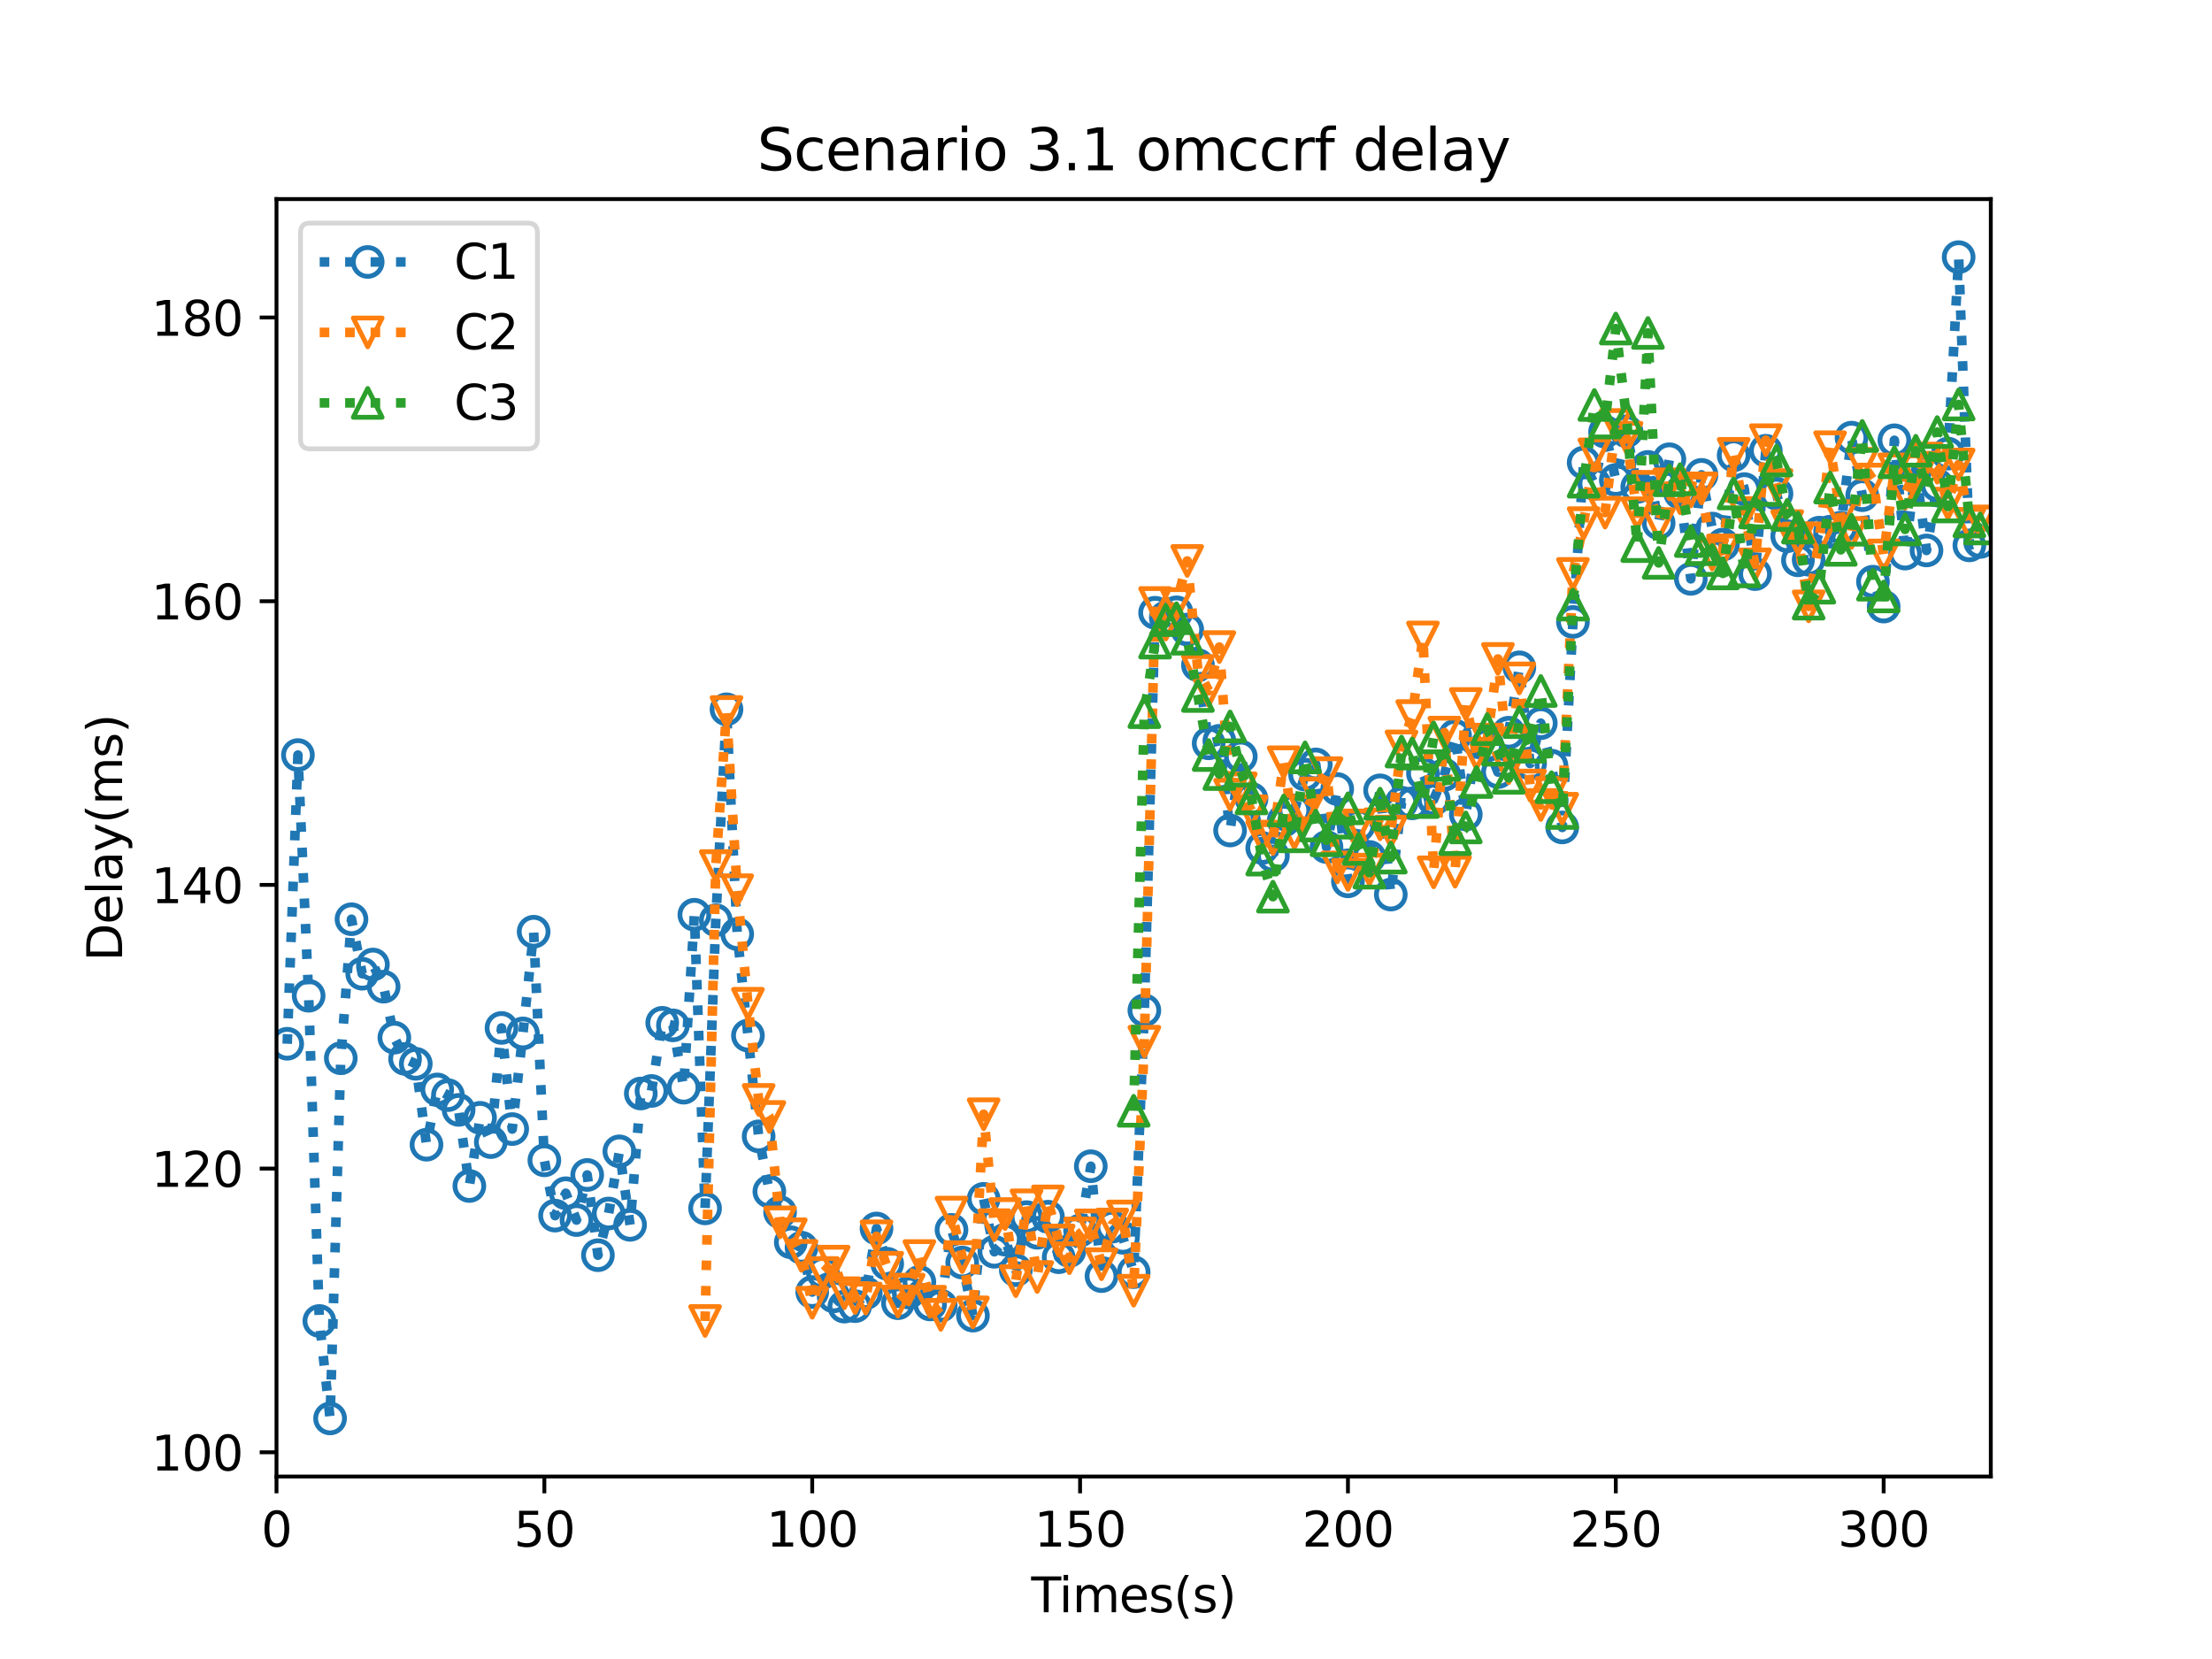 <?xml version="1.0" encoding="utf-8" standalone="no"?>
<!DOCTYPE svg PUBLIC "-//W3C//DTD SVG 1.1//EN"
  "http://www.w3.org/Graphics/SVG/1.1/DTD/svg11.dtd">
<svg height="345.6pt" version="1.1" viewBox="0 0 460.8 345.6" width="460.8pt" xmlns="http://www.w3.org/2000/svg" xmlns:xlink="http://www.w3.org/1999/xlink">
 <defs>
  <style type="text/css">*{stroke-linecap:butt;stroke-linejoin:round;}</style>
 </defs>
 <g id="figure_1">
  <g id="patch_1">
   <path d="M 0 345.6 
L 460.8 345.6 
L 460.8 0 
L 0 0 
z
" style="fill:#ffffff;"/>
  </g>
  <g id="axes_1">
   <g id="patch_2">
    <path d="M 57.6 307.584 
L 414.72 307.584 
L 414.72 41.472 
L 57.6 41.472 
z
" style="fill:#ffffff;"/>
   </g>
   <g id="matplotlib.axis_1">
    <g id="xtick_1">
     <g id="line2d_1">
      <defs>
       <path d="M 0 0 
L 0 3.5 
" id="m73c0f1ecce" style="stroke:#000000;stroke-width:0.8;"/>
      </defs>
      <g>
       <use style="stroke:#000000;stroke-width:0.8;" x="57.6" xlink:href="#m73c0f1ecce" y="307.584"/>
      </g>
     </g>
     <g id="text_1">
      <!-- 0 -->
      <g transform="translate(54.419 322.182)scale(0.1 -0.1)">
       <defs>
        <path d="M 2034 4250 
Q 1547 4250 1301 3770 
Q 1056 3291 1056 2328 
Q 1056 1369 1301 889 
Q 1547 409 2034 409 
Q 2525 409 2770 889 
Q 3016 1369 3016 2328 
Q 3016 3291 2770 3770 
Q 2525 4250 2034 4250 
z
M 2034 4750 
Q 2819 4750 3233 4129 
Q 3647 3509 3647 2328 
Q 3647 1150 3233 529 
Q 2819 -91 2034 -91 
Q 1250 -91 836 529 
Q 422 1150 422 2328 
Q 422 3509 836 4129 
Q 1250 4750 2034 4750 
z
" id="DejaVuSans-30" transform="scale(0.016)"/>
       </defs>
       <use xlink:href="#DejaVuSans-30"/>
      </g>
     </g>
    </g>
    <g id="xtick_2">
     <g id="line2d_2">
      <g>
       <use style="stroke:#000000;stroke-width:0.8;" x="113.4" xlink:href="#m73c0f1ecce" y="307.584"/>
      </g>
     </g>
     <g id="text_2">
      <!-- 50 -->
      <g transform="translate(107.037 322.182)scale(0.1 -0.1)">
       <defs>
        <path d="M 691 4666 
L 3169 4666 
L 3169 4134 
L 1269 4134 
L 1269 2991 
Q 1406 3038 1543 3061 
Q 1681 3084 1819 3084 
Q 2600 3084 3056 2656 
Q 3513 2228 3513 1497 
Q 3513 744 3044 326 
Q 2575 -91 1722 -91 
Q 1428 -91 1123 -41 
Q 819 9 494 109 
L 494 744 
Q 775 591 1075 516 
Q 1375 441 1709 441 
Q 2250 441 2565 725 
Q 2881 1009 2881 1497 
Q 2881 1984 2565 2268 
Q 2250 2553 1709 2553 
Q 1456 2553 1204 2497 
Q 953 2441 691 2322 
L 691 4666 
z
" id="DejaVuSans-35" transform="scale(0.016)"/>
       </defs>
       <use xlink:href="#DejaVuSans-35"/>
       <use x="63.623" xlink:href="#DejaVuSans-30"/>
      </g>
     </g>
    </g>
    <g id="xtick_3">
     <g id="line2d_3">
      <g>
       <use style="stroke:#000000;stroke-width:0.8;" x="169.2" xlink:href="#m73c0f1ecce" y="307.584"/>
      </g>
     </g>
     <g id="text_3">
      <!-- 100 -->
      <g transform="translate(159.656 322.182)scale(0.1 -0.1)">
       <defs>
        <path d="M 794 531 
L 1825 531 
L 1825 4091 
L 703 3866 
L 703 4441 
L 1819 4666 
L 2450 4666 
L 2450 531 
L 3481 531 
L 3481 0 
L 794 0 
L 794 531 
z
" id="DejaVuSans-31" transform="scale(0.016)"/>
       </defs>
       <use xlink:href="#DejaVuSans-31"/>
       <use x="63.623" xlink:href="#DejaVuSans-30"/>
       <use x="127.246" xlink:href="#DejaVuSans-30"/>
      </g>
     </g>
    </g>
    <g id="xtick_4">
     <g id="line2d_4">
      <g>
       <use style="stroke:#000000;stroke-width:0.8;" x="225" xlink:href="#m73c0f1ecce" y="307.584"/>
      </g>
     </g>
     <g id="text_4">
      <!-- 150 -->
      <g transform="translate(215.456 322.182)scale(0.1 -0.1)">
       <use xlink:href="#DejaVuSans-31"/>
       <use x="63.623" xlink:href="#DejaVuSans-35"/>
       <use x="127.246" xlink:href="#DejaVuSans-30"/>
      </g>
     </g>
    </g>
    <g id="xtick_5">
     <g id="line2d_5">
      <g>
       <use style="stroke:#000000;stroke-width:0.8;" x="280.8" xlink:href="#m73c0f1ecce" y="307.584"/>
      </g>
     </g>
     <g id="text_5">
      <!-- 200 -->
      <g transform="translate(271.256 322.182)scale(0.1 -0.1)">
       <defs>
        <path d="M 1228 531 
L 3431 531 
L 3431 0 
L 469 0 
L 469 531 
Q 828 903 1448 1529 
Q 2069 2156 2228 2338 
Q 2531 2678 2651 2914 
Q 2772 3150 2772 3378 
Q 2772 3750 2511 3984 
Q 2250 4219 1831 4219 
Q 1534 4219 1204 4116 
Q 875 4013 500 3803 
L 500 4441 
Q 881 4594 1212 4672 
Q 1544 4750 1819 4750 
Q 2544 4750 2975 4387 
Q 3406 4025 3406 3419 
Q 3406 3131 3298 2873 
Q 3191 2616 2906 2266 
Q 2828 2175 2409 1742 
Q 1991 1309 1228 531 
z
" id="DejaVuSans-32" transform="scale(0.016)"/>
       </defs>
       <use xlink:href="#DejaVuSans-32"/>
       <use x="63.623" xlink:href="#DejaVuSans-30"/>
       <use x="127.246" xlink:href="#DejaVuSans-30"/>
      </g>
     </g>
    </g>
    <g id="xtick_6">
     <g id="line2d_6">
      <g>
       <use style="stroke:#000000;stroke-width:0.8;" x="336.6" xlink:href="#m73c0f1ecce" y="307.584"/>
      </g>
     </g>
     <g id="text_6">
      <!-- 250 -->
      <g transform="translate(327.056 322.182)scale(0.1 -0.1)">
       <use xlink:href="#DejaVuSans-32"/>
       <use x="63.623" xlink:href="#DejaVuSans-35"/>
       <use x="127.246" xlink:href="#DejaVuSans-30"/>
      </g>
     </g>
    </g>
    <g id="xtick_7">
     <g id="line2d_7">
      <g>
       <use style="stroke:#000000;stroke-width:0.8;" x="392.4" xlink:href="#m73c0f1ecce" y="307.584"/>
      </g>
     </g>
     <g id="text_7">
      <!-- 300 -->
      <g transform="translate(382.856 322.182)scale(0.1 -0.1)">
       <defs>
        <path d="M 2597 2516 
Q 3050 2419 3304 2112 
Q 3559 1806 3559 1356 
Q 3559 666 3084 287 
Q 2609 -91 1734 -91 
Q 1441 -91 1130 -33 
Q 819 25 488 141 
L 488 750 
Q 750 597 1062 519 
Q 1375 441 1716 441 
Q 2309 441 2620 675 
Q 2931 909 2931 1356 
Q 2931 1769 2642 2001 
Q 2353 2234 1838 2234 
L 1294 2234 
L 1294 2753 
L 1863 2753 
Q 2328 2753 2575 2939 
Q 2822 3125 2822 3475 
Q 2822 3834 2567 4026 
Q 2313 4219 1838 4219 
Q 1578 4219 1281 4162 
Q 984 4106 628 3988 
L 628 4550 
Q 988 4650 1302 4700 
Q 1616 4750 1894 4750 
Q 2613 4750 3031 4423 
Q 3450 4097 3450 3541 
Q 3450 3153 3228 2886 
Q 3006 2619 2597 2516 
z
" id="DejaVuSans-33" transform="scale(0.016)"/>
       </defs>
       <use xlink:href="#DejaVuSans-33"/>
       <use x="63.623" xlink:href="#DejaVuSans-30"/>
       <use x="127.246" xlink:href="#DejaVuSans-30"/>
      </g>
     </g>
    </g>
    <g id="text_8">
     <!-- Times(s) -->
     <g transform="translate(214.815 335.861)scale(0.1 -0.1)">
      <defs>
       <path d="M -19 4666 
L 3928 4666 
L 3928 4134 
L 2272 4134 
L 2272 0 
L 1638 0 
L 1638 4134 
L -19 4134 
L -19 4666 
z
" id="DejaVuSans-54" transform="scale(0.016)"/>
       <path d="M 603 3500 
L 1178 3500 
L 1178 0 
L 603 0 
L 603 3500 
z
M 603 4863 
L 1178 4863 
L 1178 4134 
L 603 4134 
L 603 4863 
z
" id="DejaVuSans-69" transform="scale(0.016)"/>
       <path d="M 3328 2828 
Q 3544 3216 3844 3400 
Q 4144 3584 4550 3584 
Q 5097 3584 5394 3201 
Q 5691 2819 5691 2113 
L 5691 0 
L 5113 0 
L 5113 2094 
Q 5113 2597 4934 2840 
Q 4756 3084 4391 3084 
Q 3944 3084 3684 2787 
Q 3425 2491 3425 1978 
L 3425 0 
L 2847 0 
L 2847 2094 
Q 2847 2600 2669 2842 
Q 2491 3084 2119 3084 
Q 1678 3084 1418 2786 
Q 1159 2488 1159 1978 
L 1159 0 
L 581 0 
L 581 3500 
L 1159 3500 
L 1159 2956 
Q 1356 3278 1631 3431 
Q 1906 3584 2284 3584 
Q 2666 3584 2933 3390 
Q 3200 3197 3328 2828 
z
" id="DejaVuSans-6d" transform="scale(0.016)"/>
       <path d="M 3597 1894 
L 3597 1613 
L 953 1613 
Q 991 1019 1311 708 
Q 1631 397 2203 397 
Q 2534 397 2845 478 
Q 3156 559 3463 722 
L 3463 178 
Q 3153 47 2828 -22 
Q 2503 -91 2169 -91 
Q 1331 -91 842 396 
Q 353 884 353 1716 
Q 353 2575 817 3079 
Q 1281 3584 2069 3584 
Q 2775 3584 3186 3129 
Q 3597 2675 3597 1894 
z
M 3022 2063 
Q 3016 2534 2758 2815 
Q 2500 3097 2075 3097 
Q 1594 3097 1305 2825 
Q 1016 2553 972 2059 
L 3022 2063 
z
" id="DejaVuSans-65" transform="scale(0.016)"/>
       <path d="M 2834 3397 
L 2834 2853 
Q 2591 2978 2328 3040 
Q 2066 3103 1784 3103 
Q 1356 3103 1142 2972 
Q 928 2841 928 2578 
Q 928 2378 1081 2264 
Q 1234 2150 1697 2047 
L 1894 2003 
Q 2506 1872 2764 1633 
Q 3022 1394 3022 966 
Q 3022 478 2636 193 
Q 2250 -91 1575 -91 
Q 1294 -91 989 -36 
Q 684 19 347 128 
L 347 722 
Q 666 556 975 473 
Q 1284 391 1588 391 
Q 1994 391 2212 530 
Q 2431 669 2431 922 
Q 2431 1156 2273 1281 
Q 2116 1406 1581 1522 
L 1381 1569 
Q 847 1681 609 1914 
Q 372 2147 372 2553 
Q 372 3047 722 3315 
Q 1072 3584 1716 3584 
Q 2034 3584 2315 3537 
Q 2597 3491 2834 3397 
z
" id="DejaVuSans-73" transform="scale(0.016)"/>
       <path d="M 1984 4856 
Q 1566 4138 1362 3434 
Q 1159 2731 1159 2009 
Q 1159 1288 1364 580 
Q 1569 -128 1984 -844 
L 1484 -844 
Q 1016 -109 783 600 
Q 550 1309 550 2009 
Q 550 2706 781 3412 
Q 1013 4119 1484 4856 
L 1984 4856 
z
" id="DejaVuSans-28" transform="scale(0.016)"/>
       <path d="M 513 4856 
L 1013 4856 
Q 1481 4119 1714 3412 
Q 1947 2706 1947 2009 
Q 1947 1309 1714 600 
Q 1481 -109 1013 -844 
L 513 -844 
Q 928 -128 1133 580 
Q 1338 1288 1338 2009 
Q 1338 2731 1133 3434 
Q 928 4138 513 4856 
z
" id="DejaVuSans-29" transform="scale(0.016)"/>
      </defs>
      <use xlink:href="#DejaVuSans-54"/>
      <use x="57.959" xlink:href="#DejaVuSans-69"/>
      <use x="85.742" xlink:href="#DejaVuSans-6d"/>
      <use x="183.154" xlink:href="#DejaVuSans-65"/>
      <use x="244.678" xlink:href="#DejaVuSans-73"/>
      <use x="296.777" xlink:href="#DejaVuSans-28"/>
      <use x="335.791" xlink:href="#DejaVuSans-73"/>
      <use x="387.891" xlink:href="#DejaVuSans-29"/>
     </g>
    </g>
   </g>
   <g id="matplotlib.axis_2">
    <g id="ytick_1">
     <g id="line2d_8">
      <defs>
       <path d="M 0 0 
L -3.5 0 
" id="m9c5c4529a9" style="stroke:#000000;stroke-width:0.8;"/>
      </defs>
      <g>
       <use style="stroke:#000000;stroke-width:0.8;" x="57.6" xlink:href="#m9c5c4529a9" y="302.536"/>
      </g>
     </g>
     <g id="text_9">
      <!-- 100 -->
      <g transform="translate(31.512 306.335)scale(0.1 -0.1)">
       <use xlink:href="#DejaVuSans-31"/>
       <use x="63.623" xlink:href="#DejaVuSans-30"/>
       <use x="127.246" xlink:href="#DejaVuSans-30"/>
      </g>
     </g>
    </g>
    <g id="ytick_2">
     <g id="line2d_9">
      <g>
       <use style="stroke:#000000;stroke-width:0.8;" x="57.6" xlink:href="#m9c5c4529a9" y="243.438"/>
      </g>
     </g>
     <g id="text_10">
      <!-- 120 -->
      <g transform="translate(31.512 247.237)scale(0.1 -0.1)">
       <use xlink:href="#DejaVuSans-31"/>
       <use x="63.623" xlink:href="#DejaVuSans-32"/>
       <use x="127.246" xlink:href="#DejaVuSans-30"/>
      </g>
     </g>
    </g>
    <g id="ytick_3">
     <g id="line2d_10">
      <g>
       <use style="stroke:#000000;stroke-width:0.8;" x="57.6" xlink:href="#m9c5c4529a9" y="184.34"/>
      </g>
     </g>
     <g id="text_11">
      <!-- 140 -->
      <g transform="translate(31.512 188.139)scale(0.1 -0.1)">
       <defs>
        <path d="M 2419 4116 
L 825 1625 
L 2419 1625 
L 2419 4116 
z
M 2253 4666 
L 3047 4666 
L 3047 1625 
L 3713 1625 
L 3713 1100 
L 3047 1100 
L 3047 0 
L 2419 0 
L 2419 1100 
L 313 1100 
L 313 1709 
L 2253 4666 
z
" id="DejaVuSans-34" transform="scale(0.016)"/>
       </defs>
       <use xlink:href="#DejaVuSans-31"/>
       <use x="63.623" xlink:href="#DejaVuSans-34"/>
       <use x="127.246" xlink:href="#DejaVuSans-30"/>
      </g>
     </g>
    </g>
    <g id="ytick_4">
     <g id="line2d_11">
      <g>
       <use style="stroke:#000000;stroke-width:0.8;" x="57.6" xlink:href="#m9c5c4529a9" y="125.242"/>
      </g>
     </g>
     <g id="text_12">
      <!-- 160 -->
      <g transform="translate(31.512 129.042)scale(0.1 -0.1)">
       <defs>
        <path d="M 2113 2584 
Q 1688 2584 1439 2293 
Q 1191 2003 1191 1497 
Q 1191 994 1439 701 
Q 1688 409 2113 409 
Q 2538 409 2786 701 
Q 3034 994 3034 1497 
Q 3034 2003 2786 2293 
Q 2538 2584 2113 2584 
z
M 3366 4563 
L 3366 3988 
Q 3128 4100 2886 4159 
Q 2644 4219 2406 4219 
Q 1781 4219 1451 3797 
Q 1122 3375 1075 2522 
Q 1259 2794 1537 2939 
Q 1816 3084 2150 3084 
Q 2853 3084 3261 2657 
Q 3669 2231 3669 1497 
Q 3669 778 3244 343 
Q 2819 -91 2113 -91 
Q 1303 -91 875 529 
Q 447 1150 447 2328 
Q 447 3434 972 4092 
Q 1497 4750 2381 4750 
Q 2619 4750 2861 4703 
Q 3103 4656 3366 4563 
z
" id="DejaVuSans-36" transform="scale(0.016)"/>
       </defs>
       <use xlink:href="#DejaVuSans-31"/>
       <use x="63.623" xlink:href="#DejaVuSans-36"/>
       <use x="127.246" xlink:href="#DejaVuSans-30"/>
      </g>
     </g>
    </g>
    <g id="ytick_5">
     <g id="line2d_12">
      <g>
       <use style="stroke:#000000;stroke-width:0.8;" x="57.6" xlink:href="#m9c5c4529a9" y="66.145"/>
      </g>
     </g>
     <g id="text_13">
      <!-- 180 -->
      <g transform="translate(31.512 69.944)scale(0.1 -0.1)">
       <defs>
        <path d="M 2034 2216 
Q 1584 2216 1326 1975 
Q 1069 1734 1069 1313 
Q 1069 891 1326 650 
Q 1584 409 2034 409 
Q 2484 409 2743 651 
Q 3003 894 3003 1313 
Q 3003 1734 2745 1975 
Q 2488 2216 2034 2216 
z
M 1403 2484 
Q 997 2584 770 2862 
Q 544 3141 544 3541 
Q 544 4100 942 4425 
Q 1341 4750 2034 4750 
Q 2731 4750 3128 4425 
Q 3525 4100 3525 3541 
Q 3525 3141 3298 2862 
Q 3072 2584 2669 2484 
Q 3125 2378 3379 2068 
Q 3634 1759 3634 1313 
Q 3634 634 3220 271 
Q 2806 -91 2034 -91 
Q 1263 -91 848 271 
Q 434 634 434 1313 
Q 434 1759 690 2068 
Q 947 2378 1403 2484 
z
M 1172 3481 
Q 1172 3119 1398 2916 
Q 1625 2713 2034 2713 
Q 2441 2713 2670 2916 
Q 2900 3119 2900 3481 
Q 2900 3844 2670 4047 
Q 2441 4250 2034 4250 
Q 1625 4250 1398 4047 
Q 1172 3844 1172 3481 
z
" id="DejaVuSans-38" transform="scale(0.016)"/>
       </defs>
       <use xlink:href="#DejaVuSans-31"/>
       <use x="63.623" xlink:href="#DejaVuSans-38"/>
       <use x="127.246" xlink:href="#DejaVuSans-30"/>
      </g>
     </g>
    </g>
    <g id="text_14">
     <!-- Delay(ms) -->
     <g transform="translate(25.433 200.244)rotate(-90)scale(0.1 -0.1)">
      <defs>
       <path d="M 1259 4147 
L 1259 519 
L 2022 519 
Q 2988 519 3436 956 
Q 3884 1394 3884 2338 
Q 3884 3275 3436 3711 
Q 2988 4147 2022 4147 
L 1259 4147 
z
M 628 4666 
L 1925 4666 
Q 3281 4666 3915 4102 
Q 4550 3538 4550 2338 
Q 4550 1131 3912 565 
Q 3275 0 1925 0 
L 628 0 
L 628 4666 
z
" id="DejaVuSans-44" transform="scale(0.016)"/>
       <path d="M 603 4863 
L 1178 4863 
L 1178 0 
L 603 0 
L 603 4863 
z
" id="DejaVuSans-6c" transform="scale(0.016)"/>
       <path d="M 2194 1759 
Q 1497 1759 1228 1600 
Q 959 1441 959 1056 
Q 959 750 1161 570 
Q 1363 391 1709 391 
Q 2188 391 2477 730 
Q 2766 1069 2766 1631 
L 2766 1759 
L 2194 1759 
z
M 3341 1997 
L 3341 0 
L 2766 0 
L 2766 531 
Q 2569 213 2275 61 
Q 1981 -91 1556 -91 
Q 1019 -91 701 211 
Q 384 513 384 1019 
Q 384 1609 779 1909 
Q 1175 2209 1959 2209 
L 2766 2209 
L 2766 2266 
Q 2766 2663 2505 2880 
Q 2244 3097 1772 3097 
Q 1472 3097 1187 3025 
Q 903 2953 641 2809 
L 641 3341 
Q 956 3463 1253 3523 
Q 1550 3584 1831 3584 
Q 2591 3584 2966 3190 
Q 3341 2797 3341 1997 
z
" id="DejaVuSans-61" transform="scale(0.016)"/>
       <path d="M 2059 -325 
Q 1816 -950 1584 -1140 
Q 1353 -1331 966 -1331 
L 506 -1331 
L 506 -850 
L 844 -850 
Q 1081 -850 1212 -737 
Q 1344 -625 1503 -206 
L 1606 56 
L 191 3500 
L 800 3500 
L 1894 763 
L 2988 3500 
L 3597 3500 
L 2059 -325 
z
" id="DejaVuSans-79" transform="scale(0.016)"/>
      </defs>
      <use xlink:href="#DejaVuSans-44"/>
      <use x="77.002" xlink:href="#DejaVuSans-65"/>
      <use x="138.525" xlink:href="#DejaVuSans-6c"/>
      <use x="166.309" xlink:href="#DejaVuSans-61"/>
      <use x="227.588" xlink:href="#DejaVuSans-79"/>
      <use x="286.768" xlink:href="#DejaVuSans-28"/>
      <use x="325.781" xlink:href="#DejaVuSans-6d"/>
      <use x="423.193" xlink:href="#DejaVuSans-73"/>
      <use x="475.293" xlink:href="#DejaVuSans-29"/>
     </g>
    </g>
   </g>
   <g id="line2d_13">
    <path clip-path="url(#p41853706bb)" d="M 59.832 217.435 
L 62.064 157.292 
L 64.296 207.435 
L 66.528 275.184 
L 68.76 295.488 
L 70.992 220.447 
L 73.224 191.492 
L 75.456 202.844 
L 77.688 200.925 
L 79.92 205.541 
L 82.152 216.165 
L 84.384 220.59 
L 86.616 221.61 
L 88.848 238.463 
L 91.08 226.95 
L 93.312 228.139 
L 95.544 231.21 
L 97.776 247.064 
L 100.008 232.86 
L 102.24 237.921 
L 104.472 214.139 
L 106.704 235.207 
L 108.936 215.279 
L 111.168 194.093 
L 113.4 241.715 
L 115.632 253.238 
L 117.864 248.572 
L 120.096 254.162 
L 122.328 244.764 
L 124.56 261.481 
L 126.792 252.793 
L 129.024 239.849 
L 131.256 255.154 
L 133.488 227.801 
L 135.72 227.27 
L 137.952 213.07 
L 140.184 213.602 
L 142.416 226.588 
L 144.648 190.556 
L 146.88 251.731 
L 149.112 191.69 
L 151.344 147.761 
L 153.576 194.59 
L 158.04 236.727 
L 160.272 248.213 
L 162.504 252.513 
L 164.736 258.788 
L 166.968 259.922 
L 169.2 269.155 
L 171.432 265.126 
L 173.664 270.055 
L 175.896 272.19 
L 178.128 272.097 
L 180.36 269.383 
L 182.592 255.912 
L 184.824 263.266 
L 187.056 271.482 
L 191.52 267.045 
L 193.752 271.737 
L 195.984 272.009 
L 198.216 256.205 
L 200.448 263.014 
L 202.68 274.068 
L 204.912 249.74 
L 207.144 260.764 
L 209.376 258.239 
L 211.608 264.611 
L 213.84 253.552 
L 216.072 256.81 
L 218.304 253.459 
L 220.536 261.902 
L 222.768 260.587 
L 225 256.347 
L 227.232 242.947 
L 229.464 265.839 
L 231.696 255.53 
L 233.928 257.862 
L 236.16 265.007 
L 238.392 210.475 
L 240.624 127.649 
L 242.856 128.634 
L 245.088 127.557 
L 247.32 131.149 
L 249.552 138.559 
L 251.784 154.85 
L 254.016 154.324 
L 256.248 173.009 
L 258.48 157.596 
L 260.712 166.414 
L 262.944 176.651 
L 265.176 178.282 
L 267.408 170.957 
L 269.64 168.82 
L 271.872 161.37 
L 274.104 159.245 
L 276.336 176.448 
L 278.568 164.365 
L 280.8 183.602 
L 283.032 171.984 
L 285.264 178.518 
L 287.496 164.64 
L 289.728 186.354 
L 291.96 167.22 
L 294.192 167.349 
L 296.424 161.117 
L 298.656 166.547 
L 300.888 161.398 
L 303.12 153.257 
L 305.352 169.662 
L 307.584 154.088 
L 309.816 155.176 
L 312.048 160.836 
L 314.28 152.634 
L 316.512 139.018 
L 318.744 159.052 
L 320.976 150.65 
L 323.208 159.502 
L 325.44 172.37 
L 327.672 129.562 
L 329.904 96.368 
L 332.136 100.797 
L 334.368 89.935 
L 336.6 99.982 
L 338.832 89.841 
L 341.064 101.44 
L 343.296 97.268 
L 345.528 108.987 
L 347.76 95.668 
L 349.992 102.673 
L 352.224 120.586 
L 354.456 98.921 
L 356.688 110.113 
L 358.92 113.441 
L 361.152 94.853 
L 363.384 101.89 
L 365.616 119.599 
L 367.848 93.901 
L 372.312 111.704 
L 374.544 116.723 
L 376.776 116.603 
L 379.008 110.956 
L 381.24 110.763 
L 383.472 109.921 
L 385.704 91.17 
L 387.936 103.156 
L 390.168 121.178 
L 392.4 126.359 
L 394.632 91.719 
L 396.864 115.322 
L 399.096 97.752 
L 401.328 114.667 
L 403.56 101.066 
L 405.792 94.495 
L 408.024 53.568 
L 410.256 113.613 
L 412.488 112.902 
L 412.488 112.902 
" style="fill:none;stroke:#1f77b4;stroke-dasharray:2,3.3;stroke-dashoffset:0;stroke-width:2;"/>
    <defs>
     <path d="M 0 3 
C 0.796 3 1.559 2.684 2.121 2.121 
C 2.684 1.559 3 0.796 3 0 
C 3 -0.796 2.684 -1.559 2.121 -2.121 
C 1.559 -2.684 0.796 -3 0 -3 
C -0.796 -3 -1.559 -2.684 -2.121 -2.121 
C -2.684 -1.559 -3 -0.796 -3 0 
C -3 0.796 -2.684 1.559 -2.121 2.121 
C -1.559 2.684 -0.796 3 0 3 
z
" id="m06ee76a77e" style="stroke:#1f77b4;"/>
    </defs>
    <g clip-path="url(#p41853706bb)">
     <use style="fill-opacity:0;stroke:#1f77b4;" x="59.832" xlink:href="#m06ee76a77e" y="217.435"/>
     <use style="fill-opacity:0;stroke:#1f77b4;" x="62.064" xlink:href="#m06ee76a77e" y="157.292"/>
     <use style="fill-opacity:0;stroke:#1f77b4;" x="64.296" xlink:href="#m06ee76a77e" y="207.435"/>
     <use style="fill-opacity:0;stroke:#1f77b4;" x="66.528" xlink:href="#m06ee76a77e" y="275.184"/>
     <use style="fill-opacity:0;stroke:#1f77b4;" x="68.76" xlink:href="#m06ee76a77e" y="295.488"/>
     <use style="fill-opacity:0;stroke:#1f77b4;" x="70.992" xlink:href="#m06ee76a77e" y="220.447"/>
     <use style="fill-opacity:0;stroke:#1f77b4;" x="73.224" xlink:href="#m06ee76a77e" y="191.492"/>
     <use style="fill-opacity:0;stroke:#1f77b4;" x="75.456" xlink:href="#m06ee76a77e" y="202.844"/>
     <use style="fill-opacity:0;stroke:#1f77b4;" x="77.688" xlink:href="#m06ee76a77e" y="200.925"/>
     <use style="fill-opacity:0;stroke:#1f77b4;" x="79.92" xlink:href="#m06ee76a77e" y="205.541"/>
     <use style="fill-opacity:0;stroke:#1f77b4;" x="82.152" xlink:href="#m06ee76a77e" y="216.165"/>
     <use style="fill-opacity:0;stroke:#1f77b4;" x="84.384" xlink:href="#m06ee76a77e" y="220.59"/>
     <use style="fill-opacity:0;stroke:#1f77b4;" x="86.616" xlink:href="#m06ee76a77e" y="221.61"/>
     <use style="fill-opacity:0;stroke:#1f77b4;" x="88.848" xlink:href="#m06ee76a77e" y="238.463"/>
     <use style="fill-opacity:0;stroke:#1f77b4;" x="91.08" xlink:href="#m06ee76a77e" y="226.95"/>
     <use style="fill-opacity:0;stroke:#1f77b4;" x="93.312" xlink:href="#m06ee76a77e" y="228.139"/>
     <use style="fill-opacity:0;stroke:#1f77b4;" x="95.544" xlink:href="#m06ee76a77e" y="231.21"/>
     <use style="fill-opacity:0;stroke:#1f77b4;" x="97.776" xlink:href="#m06ee76a77e" y="247.064"/>
     <use style="fill-opacity:0;stroke:#1f77b4;" x="100.008" xlink:href="#m06ee76a77e" y="232.86"/>
     <use style="fill-opacity:0;stroke:#1f77b4;" x="102.24" xlink:href="#m06ee76a77e" y="237.921"/>
     <use style="fill-opacity:0;stroke:#1f77b4;" x="104.472" xlink:href="#m06ee76a77e" y="214.139"/>
     <use style="fill-opacity:0;stroke:#1f77b4;" x="106.704" xlink:href="#m06ee76a77e" y="235.207"/>
     <use style="fill-opacity:0;stroke:#1f77b4;" x="108.936" xlink:href="#m06ee76a77e" y="215.279"/>
     <use style="fill-opacity:0;stroke:#1f77b4;" x="111.168" xlink:href="#m06ee76a77e" y="194.093"/>
     <use style="fill-opacity:0;stroke:#1f77b4;" x="113.4" xlink:href="#m06ee76a77e" y="241.715"/>
     <use style="fill-opacity:0;stroke:#1f77b4;" x="115.632" xlink:href="#m06ee76a77e" y="253.238"/>
     <use style="fill-opacity:0;stroke:#1f77b4;" x="117.864" xlink:href="#m06ee76a77e" y="248.572"/>
     <use style="fill-opacity:0;stroke:#1f77b4;" x="120.096" xlink:href="#m06ee76a77e" y="254.162"/>
     <use style="fill-opacity:0;stroke:#1f77b4;" x="122.328" xlink:href="#m06ee76a77e" y="244.764"/>
     <use style="fill-opacity:0;stroke:#1f77b4;" x="124.56" xlink:href="#m06ee76a77e" y="261.481"/>
     <use style="fill-opacity:0;stroke:#1f77b4;" x="126.792" xlink:href="#m06ee76a77e" y="252.793"/>
     <use style="fill-opacity:0;stroke:#1f77b4;" x="129.024" xlink:href="#m06ee76a77e" y="239.849"/>
     <use style="fill-opacity:0;stroke:#1f77b4;" x="131.256" xlink:href="#m06ee76a77e" y="255.154"/>
     <use style="fill-opacity:0;stroke:#1f77b4;" x="133.488" xlink:href="#m06ee76a77e" y="227.801"/>
     <use style="fill-opacity:0;stroke:#1f77b4;" x="135.72" xlink:href="#m06ee76a77e" y="227.27"/>
     <use style="fill-opacity:0;stroke:#1f77b4;" x="137.952" xlink:href="#m06ee76a77e" y="213.07"/>
     <use style="fill-opacity:0;stroke:#1f77b4;" x="140.184" xlink:href="#m06ee76a77e" y="213.602"/>
     <use style="fill-opacity:0;stroke:#1f77b4;" x="142.416" xlink:href="#m06ee76a77e" y="226.588"/>
     <use style="fill-opacity:0;stroke:#1f77b4;" x="144.648" xlink:href="#m06ee76a77e" y="190.556"/>
     <use style="fill-opacity:0;stroke:#1f77b4;" x="146.88" xlink:href="#m06ee76a77e" y="251.731"/>
     <use style="fill-opacity:0;stroke:#1f77b4;" x="149.112" xlink:href="#m06ee76a77e" y="191.69"/>
     <use style="fill-opacity:0;stroke:#1f77b4;" x="151.344" xlink:href="#m06ee76a77e" y="147.761"/>
     <use style="fill-opacity:0;stroke:#1f77b4;" x="153.576" xlink:href="#m06ee76a77e" y="194.59"/>
     <use style="fill-opacity:0;stroke:#1f77b4;" x="155.808" xlink:href="#m06ee76a77e" y="215.731"/>
     <use style="fill-opacity:0;stroke:#1f77b4;" x="158.04" xlink:href="#m06ee76a77e" y="236.727"/>
     <use style="fill-opacity:0;stroke:#1f77b4;" x="160.272" xlink:href="#m06ee76a77e" y="248.213"/>
     <use style="fill-opacity:0;stroke:#1f77b4;" x="162.504" xlink:href="#m06ee76a77e" y="252.513"/>
     <use style="fill-opacity:0;stroke:#1f77b4;" x="164.736" xlink:href="#m06ee76a77e" y="258.788"/>
     <use style="fill-opacity:0;stroke:#1f77b4;" x="166.968" xlink:href="#m06ee76a77e" y="259.922"/>
     <use style="fill-opacity:0;stroke:#1f77b4;" x="169.2" xlink:href="#m06ee76a77e" y="269.155"/>
     <use style="fill-opacity:0;stroke:#1f77b4;" x="171.432" xlink:href="#m06ee76a77e" y="265.126"/>
     <use style="fill-opacity:0;stroke:#1f77b4;" x="173.664" xlink:href="#m06ee76a77e" y="270.055"/>
     <use style="fill-opacity:0;stroke:#1f77b4;" x="175.896" xlink:href="#m06ee76a77e" y="272.19"/>
     <use style="fill-opacity:0;stroke:#1f77b4;" x="178.128" xlink:href="#m06ee76a77e" y="272.097"/>
     <use style="fill-opacity:0;stroke:#1f77b4;" x="180.36" xlink:href="#m06ee76a77e" y="269.383"/>
     <use style="fill-opacity:0;stroke:#1f77b4;" x="182.592" xlink:href="#m06ee76a77e" y="255.912"/>
     <use style="fill-opacity:0;stroke:#1f77b4;" x="184.824" xlink:href="#m06ee76a77e" y="263.266"/>
     <use style="fill-opacity:0;stroke:#1f77b4;" x="187.056" xlink:href="#m06ee76a77e" y="271.482"/>
     <use style="fill-opacity:0;stroke:#1f77b4;" x="189.288" xlink:href="#m06ee76a77e" y="269.254"/>
     <use style="fill-opacity:0;stroke:#1f77b4;" x="191.52" xlink:href="#m06ee76a77e" y="267.045"/>
     <use style="fill-opacity:0;stroke:#1f77b4;" x="193.752" xlink:href="#m06ee76a77e" y="271.737"/>
     <use style="fill-opacity:0;stroke:#1f77b4;" x="195.984" xlink:href="#m06ee76a77e" y="272.009"/>
     <use style="fill-opacity:0;stroke:#1f77b4;" x="198.216" xlink:href="#m06ee76a77e" y="256.205"/>
     <use style="fill-opacity:0;stroke:#1f77b4;" x="200.448" xlink:href="#m06ee76a77e" y="263.014"/>
     <use style="fill-opacity:0;stroke:#1f77b4;" x="202.68" xlink:href="#m06ee76a77e" y="274.068"/>
     <use style="fill-opacity:0;stroke:#1f77b4;" x="204.912" xlink:href="#m06ee76a77e" y="249.74"/>
     <use style="fill-opacity:0;stroke:#1f77b4;" x="207.144" xlink:href="#m06ee76a77e" y="260.764"/>
     <use style="fill-opacity:0;stroke:#1f77b4;" x="209.376" xlink:href="#m06ee76a77e" y="258.239"/>
     <use style="fill-opacity:0;stroke:#1f77b4;" x="211.608" xlink:href="#m06ee76a77e" y="264.611"/>
     <use style="fill-opacity:0;stroke:#1f77b4;" x="213.84" xlink:href="#m06ee76a77e" y="253.552"/>
     <use style="fill-opacity:0;stroke:#1f77b4;" x="216.072" xlink:href="#m06ee76a77e" y="256.81"/>
     <use style="fill-opacity:0;stroke:#1f77b4;" x="218.304" xlink:href="#m06ee76a77e" y="253.459"/>
     <use style="fill-opacity:0;stroke:#1f77b4;" x="220.536" xlink:href="#m06ee76a77e" y="261.902"/>
     <use style="fill-opacity:0;stroke:#1f77b4;" x="222.768" xlink:href="#m06ee76a77e" y="260.587"/>
     <use style="fill-opacity:0;stroke:#1f77b4;" x="225" xlink:href="#m06ee76a77e" y="256.347"/>
     <use style="fill-opacity:0;stroke:#1f77b4;" x="227.232" xlink:href="#m06ee76a77e" y="242.947"/>
     <use style="fill-opacity:0;stroke:#1f77b4;" x="229.464" xlink:href="#m06ee76a77e" y="265.839"/>
     <use style="fill-opacity:0;stroke:#1f77b4;" x="231.696" xlink:href="#m06ee76a77e" y="255.53"/>
     <use style="fill-opacity:0;stroke:#1f77b4;" x="233.928" xlink:href="#m06ee76a77e" y="257.862"/>
     <use style="fill-opacity:0;stroke:#1f77b4;" x="236.16" xlink:href="#m06ee76a77e" y="265.007"/>
     <use style="fill-opacity:0;stroke:#1f77b4;" x="238.392" xlink:href="#m06ee76a77e" y="210.475"/>
     <use style="fill-opacity:0;stroke:#1f77b4;" x="240.624" xlink:href="#m06ee76a77e" y="127.649"/>
     <use style="fill-opacity:0;stroke:#1f77b4;" x="242.856" xlink:href="#m06ee76a77e" y="128.634"/>
     <use style="fill-opacity:0;stroke:#1f77b4;" x="245.088" xlink:href="#m06ee76a77e" y="127.557"/>
     <use style="fill-opacity:0;stroke:#1f77b4;" x="247.32" xlink:href="#m06ee76a77e" y="131.149"/>
     <use style="fill-opacity:0;stroke:#1f77b4;" x="249.552" xlink:href="#m06ee76a77e" y="138.559"/>
     <use style="fill-opacity:0;stroke:#1f77b4;" x="251.784" xlink:href="#m06ee76a77e" y="154.85"/>
     <use style="fill-opacity:0;stroke:#1f77b4;" x="254.016" xlink:href="#m06ee76a77e" y="154.324"/>
     <use style="fill-opacity:0;stroke:#1f77b4;" x="256.248" xlink:href="#m06ee76a77e" y="173.009"/>
     <use style="fill-opacity:0;stroke:#1f77b4;" x="258.48" xlink:href="#m06ee76a77e" y="157.596"/>
     <use style="fill-opacity:0;stroke:#1f77b4;" x="260.712" xlink:href="#m06ee76a77e" y="166.414"/>
     <use style="fill-opacity:0;stroke:#1f77b4;" x="262.944" xlink:href="#m06ee76a77e" y="176.651"/>
     <use style="fill-opacity:0;stroke:#1f77b4;" x="265.176" xlink:href="#m06ee76a77e" y="178.282"/>
     <use style="fill-opacity:0;stroke:#1f77b4;" x="267.408" xlink:href="#m06ee76a77e" y="170.957"/>
     <use style="fill-opacity:0;stroke:#1f77b4;" x="269.64" xlink:href="#m06ee76a77e" y="168.82"/>
     <use style="fill-opacity:0;stroke:#1f77b4;" x="271.872" xlink:href="#m06ee76a77e" y="161.37"/>
     <use style="fill-opacity:0;stroke:#1f77b4;" x="274.104" xlink:href="#m06ee76a77e" y="159.245"/>
     <use style="fill-opacity:0;stroke:#1f77b4;" x="276.336" xlink:href="#m06ee76a77e" y="176.448"/>
     <use style="fill-opacity:0;stroke:#1f77b4;" x="278.568" xlink:href="#m06ee76a77e" y="164.365"/>
     <use style="fill-opacity:0;stroke:#1f77b4;" x="280.8" xlink:href="#m06ee76a77e" y="183.602"/>
     <use style="fill-opacity:0;stroke:#1f77b4;" x="283.032" xlink:href="#m06ee76a77e" y="171.984"/>
     <use style="fill-opacity:0;stroke:#1f77b4;" x="285.264" xlink:href="#m06ee76a77e" y="178.518"/>
     <use style="fill-opacity:0;stroke:#1f77b4;" x="287.496" xlink:href="#m06ee76a77e" y="164.64"/>
     <use style="fill-opacity:0;stroke:#1f77b4;" x="289.728" xlink:href="#m06ee76a77e" y="186.354"/>
     <use style="fill-opacity:0;stroke:#1f77b4;" x="291.96" xlink:href="#m06ee76a77e" y="167.22"/>
     <use style="fill-opacity:0;stroke:#1f77b4;" x="294.192" xlink:href="#m06ee76a77e" y="167.349"/>
     <use style="fill-opacity:0;stroke:#1f77b4;" x="296.424" xlink:href="#m06ee76a77e" y="161.117"/>
     <use style="fill-opacity:0;stroke:#1f77b4;" x="298.656" xlink:href="#m06ee76a77e" y="166.547"/>
     <use style="fill-opacity:0;stroke:#1f77b4;" x="300.888" xlink:href="#m06ee76a77e" y="161.398"/>
     <use style="fill-opacity:0;stroke:#1f77b4;" x="303.12" xlink:href="#m06ee76a77e" y="153.257"/>
     <use style="fill-opacity:0;stroke:#1f77b4;" x="305.352" xlink:href="#m06ee76a77e" y="169.662"/>
     <use style="fill-opacity:0;stroke:#1f77b4;" x="307.584" xlink:href="#m06ee76a77e" y="154.088"/>
     <use style="fill-opacity:0;stroke:#1f77b4;" x="309.816" xlink:href="#m06ee76a77e" y="155.176"/>
     <use style="fill-opacity:0;stroke:#1f77b4;" x="312.048" xlink:href="#m06ee76a77e" y="160.836"/>
     <use style="fill-opacity:0;stroke:#1f77b4;" x="314.28" xlink:href="#m06ee76a77e" y="152.634"/>
     <use style="fill-opacity:0;stroke:#1f77b4;" x="316.512" xlink:href="#m06ee76a77e" y="139.018"/>
     <use style="fill-opacity:0;stroke:#1f77b4;" x="318.744" xlink:href="#m06ee76a77e" y="159.052"/>
     <use style="fill-opacity:0;stroke:#1f77b4;" x="320.976" xlink:href="#m06ee76a77e" y="150.65"/>
     <use style="fill-opacity:0;stroke:#1f77b4;" x="323.208" xlink:href="#m06ee76a77e" y="159.502"/>
     <use style="fill-opacity:0;stroke:#1f77b4;" x="325.44" xlink:href="#m06ee76a77e" y="172.37"/>
     <use style="fill-opacity:0;stroke:#1f77b4;" x="327.672" xlink:href="#m06ee76a77e" y="129.562"/>
     <use style="fill-opacity:0;stroke:#1f77b4;" x="329.904" xlink:href="#m06ee76a77e" y="96.368"/>
     <use style="fill-opacity:0;stroke:#1f77b4;" x="332.136" xlink:href="#m06ee76a77e" y="100.797"/>
     <use style="fill-opacity:0;stroke:#1f77b4;" x="334.368" xlink:href="#m06ee76a77e" y="89.935"/>
     <use style="fill-opacity:0;stroke:#1f77b4;" x="336.6" xlink:href="#m06ee76a77e" y="99.982"/>
     <use style="fill-opacity:0;stroke:#1f77b4;" x="338.832" xlink:href="#m06ee76a77e" y="89.841"/>
     <use style="fill-opacity:0;stroke:#1f77b4;" x="341.064" xlink:href="#m06ee76a77e" y="101.44"/>
     <use style="fill-opacity:0;stroke:#1f77b4;" x="343.296" xlink:href="#m06ee76a77e" y="97.268"/>
     <use style="fill-opacity:0;stroke:#1f77b4;" x="345.528" xlink:href="#m06ee76a77e" y="108.987"/>
     <use style="fill-opacity:0;stroke:#1f77b4;" x="347.76" xlink:href="#m06ee76a77e" y="95.668"/>
     <use style="fill-opacity:0;stroke:#1f77b4;" x="349.992" xlink:href="#m06ee76a77e" y="102.673"/>
     <use style="fill-opacity:0;stroke:#1f77b4;" x="352.224" xlink:href="#m06ee76a77e" y="120.586"/>
     <use style="fill-opacity:0;stroke:#1f77b4;" x="354.456" xlink:href="#m06ee76a77e" y="98.921"/>
     <use style="fill-opacity:0;stroke:#1f77b4;" x="356.688" xlink:href="#m06ee76a77e" y="110.113"/>
     <use style="fill-opacity:0;stroke:#1f77b4;" x="358.92" xlink:href="#m06ee76a77e" y="113.441"/>
     <use style="fill-opacity:0;stroke:#1f77b4;" x="361.152" xlink:href="#m06ee76a77e" y="94.853"/>
     <use style="fill-opacity:0;stroke:#1f77b4;" x="363.384" xlink:href="#m06ee76a77e" y="101.89"/>
     <use style="fill-opacity:0;stroke:#1f77b4;" x="365.616" xlink:href="#m06ee76a77e" y="119.599"/>
     <use style="fill-opacity:0;stroke:#1f77b4;" x="367.848" xlink:href="#m06ee76a77e" y="93.901"/>
     <use style="fill-opacity:0;stroke:#1f77b4;" x="370.08" xlink:href="#m06ee76a77e" y="102.844"/>
     <use style="fill-opacity:0;stroke:#1f77b4;" x="372.312" xlink:href="#m06ee76a77e" y="111.704"/>
     <use style="fill-opacity:0;stroke:#1f77b4;" x="374.544" xlink:href="#m06ee76a77e" y="116.723"/>
     <use style="fill-opacity:0;stroke:#1f77b4;" x="376.776" xlink:href="#m06ee76a77e" y="116.603"/>
     <use style="fill-opacity:0;stroke:#1f77b4;" x="379.008" xlink:href="#m06ee76a77e" y="110.956"/>
     <use style="fill-opacity:0;stroke:#1f77b4;" x="381.24" xlink:href="#m06ee76a77e" y="110.763"/>
     <use style="fill-opacity:0;stroke:#1f77b4;" x="383.472" xlink:href="#m06ee76a77e" y="109.921"/>
     <use style="fill-opacity:0;stroke:#1f77b4;" x="385.704" xlink:href="#m06ee76a77e" y="91.17"/>
     <use style="fill-opacity:0;stroke:#1f77b4;" x="387.936" xlink:href="#m06ee76a77e" y="103.156"/>
     <use style="fill-opacity:0;stroke:#1f77b4;" x="390.168" xlink:href="#m06ee76a77e" y="121.178"/>
     <use style="fill-opacity:0;stroke:#1f77b4;" x="392.4" xlink:href="#m06ee76a77e" y="126.359"/>
     <use style="fill-opacity:0;stroke:#1f77b4;" x="394.632" xlink:href="#m06ee76a77e" y="91.719"/>
     <use style="fill-opacity:0;stroke:#1f77b4;" x="396.864" xlink:href="#m06ee76a77e" y="115.322"/>
     <use style="fill-opacity:0;stroke:#1f77b4;" x="399.096" xlink:href="#m06ee76a77e" y="97.752"/>
     <use style="fill-opacity:0;stroke:#1f77b4;" x="401.328" xlink:href="#m06ee76a77e" y="114.667"/>
     <use style="fill-opacity:0;stroke:#1f77b4;" x="403.56" xlink:href="#m06ee76a77e" y="101.066"/>
     <use style="fill-opacity:0;stroke:#1f77b4;" x="405.792" xlink:href="#m06ee76a77e" y="94.495"/>
     <use style="fill-opacity:0;stroke:#1f77b4;" x="408.024" xlink:href="#m06ee76a77e" y="53.568"/>
     <use style="fill-opacity:0;stroke:#1f77b4;" x="410.256" xlink:href="#m06ee76a77e" y="113.613"/>
     <use style="fill-opacity:0;stroke:#1f77b4;" x="412.488" xlink:href="#m06ee76a77e" y="112.902"/>
    </g>
   </g>
   <g id="line2d_14">
    <path clip-path="url(#p41853706bb)" d="M 146.88 275.186 
L 149.112 180.426 
L 151.344 148.327 
L 153.576 185.447 
L 155.808 209.103 
L 158.04 229.134 
L 160.272 232.678 
L 162.504 254.638 
L 164.736 257.124 
L 166.968 261.618 
L 169.2 271.386 
L 171.432 265.184 
L 173.664 262.82 
L 175.896 269.399 
L 178.128 270.403 
L 180.36 270.518 
L 182.592 257.538 
L 184.824 264.09 
L 187.056 271.125 
L 189.288 268.646 
L 191.52 261.655 
L 193.752 271.175 
L 195.984 273.903 
L 198.216 252.604 
L 200.448 261.883 
L 202.68 273.392 
L 204.912 232.118 
L 207.144 255.223 
L 209.376 252.909 
L 211.608 266.886 
L 213.84 251.087 
L 216.072 266.022 
L 218.304 250.278 
L 220.536 258.412 
L 222.768 262.106 
L 225 256.946 
L 227.232 255.263 
L 229.464 263.358 
L 231.696 255.088 
L 233.928 253.416 
L 236.16 268.882 
L 238.392 217.009 
L 240.624 125.615 
L 242.856 130.088 
L 245.088 125.831 
L 247.32 116.859 
L 249.552 139.778 
L 251.784 143.892 
L 254.016 134.795 
L 256.248 165.543 
L 258.48 164.23 
L 260.712 168.998 
L 262.944 174.282 
L 265.176 174.787 
L 267.408 158.796 
L 269.64 173.575 
L 271.872 168.937 
L 274.104 165.278 
L 276.336 161.062 
L 278.568 180.704 
L 280.8 182.256 
L 283.032 171.955 
L 285.264 181.157 
L 287.496 171.71 
L 289.728 173.229 
L 291.96 155.488 
L 294.192 149.165 
L 296.424 132.793 
L 298.656 181.721 
L 300.888 152.614 
L 303.12 181.591 
L 305.352 146.651 
L 307.584 157.035 
L 309.816 154.082 
L 312.048 137.27 
L 314.28 160.015 
L 316.512 141.322 
L 318.744 163.631 
L 320.976 167.688 
L 323.208 165.191 
L 325.44 168.474 
L 327.672 119.557 
L 329.904 108.974 
L 332.136 94.654 
L 334.368 106.781 
L 336.6 88.531 
L 338.832 91.189 
L 341.064 106.921 
L 343.296 101.412 
L 345.528 109.174 
L 347.76 100.898 
L 349.992 103.787 
L 352.224 102.388 
L 354.456 101.746 
L 356.688 115.526 
L 358.92 114.66 
L 361.152 94.54 
L 363.384 106.87 
L 365.616 117.57 
L 367.848 91.698 
L 370.08 101.041 
L 372.312 109.597 
L 374.544 112.18 
L 376.776 126.32 
L 379.008 112.152 
L 381.24 93.169 
L 383.472 107.513 
L 385.704 111.015 
L 387.936 96.62 
L 390.168 99.903 
L 392.4 115.711 
L 394.632 97.791 
L 396.864 102.86 
L 399.096 97.95 
L 401.328 95.519 
L 403.56 97.43 
L 405.792 104.911 
L 408.024 96.762 
L 410.256 109.12 
L 412.488 108.618 
" style="fill:none;stroke:#ff7f0e;stroke-dasharray:2,3.3;stroke-dashoffset:0;stroke-width:2;"/>
    <defs>
     <path d="M -0 3 
L 3 -3 
L -3 -3 
z
" id="me7a668c5d4" style="stroke:#ff7f0e;stroke-linejoin:miter;"/>
    </defs>
    <g clip-path="url(#p41853706bb)">
     <use style="fill-opacity:0;stroke:#ff7f0e;stroke-linejoin:miter;" x="146.88" xlink:href="#me7a668c5d4" y="275.186"/>
     <use style="fill-opacity:0;stroke:#ff7f0e;stroke-linejoin:miter;" x="149.112" xlink:href="#me7a668c5d4" y="180.426"/>
     <use style="fill-opacity:0;stroke:#ff7f0e;stroke-linejoin:miter;" x="151.344" xlink:href="#me7a668c5d4" y="148.327"/>
     <use style="fill-opacity:0;stroke:#ff7f0e;stroke-linejoin:miter;" x="153.576" xlink:href="#me7a668c5d4" y="185.447"/>
     <use style="fill-opacity:0;stroke:#ff7f0e;stroke-linejoin:miter;" x="155.808" xlink:href="#me7a668c5d4" y="209.103"/>
     <use style="fill-opacity:0;stroke:#ff7f0e;stroke-linejoin:miter;" x="158.04" xlink:href="#me7a668c5d4" y="229.134"/>
     <use style="fill-opacity:0;stroke:#ff7f0e;stroke-linejoin:miter;" x="160.272" xlink:href="#me7a668c5d4" y="232.678"/>
     <use style="fill-opacity:0;stroke:#ff7f0e;stroke-linejoin:miter;" x="162.504" xlink:href="#me7a668c5d4" y="254.638"/>
     <use style="fill-opacity:0;stroke:#ff7f0e;stroke-linejoin:miter;" x="164.736" xlink:href="#me7a668c5d4" y="257.124"/>
     <use style="fill-opacity:0;stroke:#ff7f0e;stroke-linejoin:miter;" x="166.968" xlink:href="#me7a668c5d4" y="261.618"/>
     <use style="fill-opacity:0;stroke:#ff7f0e;stroke-linejoin:miter;" x="169.2" xlink:href="#me7a668c5d4" y="271.386"/>
     <use style="fill-opacity:0;stroke:#ff7f0e;stroke-linejoin:miter;" x="171.432" xlink:href="#me7a668c5d4" y="265.184"/>
     <use style="fill-opacity:0;stroke:#ff7f0e;stroke-linejoin:miter;" x="173.664" xlink:href="#me7a668c5d4" y="262.82"/>
     <use style="fill-opacity:0;stroke:#ff7f0e;stroke-linejoin:miter;" x="175.896" xlink:href="#me7a668c5d4" y="269.399"/>
     <use style="fill-opacity:0;stroke:#ff7f0e;stroke-linejoin:miter;" x="178.128" xlink:href="#me7a668c5d4" y="270.403"/>
     <use style="fill-opacity:0;stroke:#ff7f0e;stroke-linejoin:miter;" x="180.36" xlink:href="#me7a668c5d4" y="270.518"/>
     <use style="fill-opacity:0;stroke:#ff7f0e;stroke-linejoin:miter;" x="182.592" xlink:href="#me7a668c5d4" y="257.538"/>
     <use style="fill-opacity:0;stroke:#ff7f0e;stroke-linejoin:miter;" x="184.824" xlink:href="#me7a668c5d4" y="264.09"/>
     <use style="fill-opacity:0;stroke:#ff7f0e;stroke-linejoin:miter;" x="187.056" xlink:href="#me7a668c5d4" y="271.125"/>
     <use style="fill-opacity:0;stroke:#ff7f0e;stroke-linejoin:miter;" x="189.288" xlink:href="#me7a668c5d4" y="268.646"/>
     <use style="fill-opacity:0;stroke:#ff7f0e;stroke-linejoin:miter;" x="191.52" xlink:href="#me7a668c5d4" y="261.655"/>
     <use style="fill-opacity:0;stroke:#ff7f0e;stroke-linejoin:miter;" x="193.752" xlink:href="#me7a668c5d4" y="271.175"/>
     <use style="fill-opacity:0;stroke:#ff7f0e;stroke-linejoin:miter;" x="195.984" xlink:href="#me7a668c5d4" y="273.903"/>
     <use style="fill-opacity:0;stroke:#ff7f0e;stroke-linejoin:miter;" x="198.216" xlink:href="#me7a668c5d4" y="252.604"/>
     <use style="fill-opacity:0;stroke:#ff7f0e;stroke-linejoin:miter;" x="200.448" xlink:href="#me7a668c5d4" y="261.883"/>
     <use style="fill-opacity:0;stroke:#ff7f0e;stroke-linejoin:miter;" x="202.68" xlink:href="#me7a668c5d4" y="273.392"/>
     <use style="fill-opacity:0;stroke:#ff7f0e;stroke-linejoin:miter;" x="204.912" xlink:href="#me7a668c5d4" y="232.118"/>
     <use style="fill-opacity:0;stroke:#ff7f0e;stroke-linejoin:miter;" x="207.144" xlink:href="#me7a668c5d4" y="255.223"/>
     <use style="fill-opacity:0;stroke:#ff7f0e;stroke-linejoin:miter;" x="209.376" xlink:href="#me7a668c5d4" y="252.909"/>
     <use style="fill-opacity:0;stroke:#ff7f0e;stroke-linejoin:miter;" x="211.608" xlink:href="#me7a668c5d4" y="266.886"/>
     <use style="fill-opacity:0;stroke:#ff7f0e;stroke-linejoin:miter;" x="213.84" xlink:href="#me7a668c5d4" y="251.087"/>
     <use style="fill-opacity:0;stroke:#ff7f0e;stroke-linejoin:miter;" x="216.072" xlink:href="#me7a668c5d4" y="266.022"/>
     <use style="fill-opacity:0;stroke:#ff7f0e;stroke-linejoin:miter;" x="218.304" xlink:href="#me7a668c5d4" y="250.278"/>
     <use style="fill-opacity:0;stroke:#ff7f0e;stroke-linejoin:miter;" x="220.536" xlink:href="#me7a668c5d4" y="258.412"/>
     <use style="fill-opacity:0;stroke:#ff7f0e;stroke-linejoin:miter;" x="222.768" xlink:href="#me7a668c5d4" y="262.106"/>
     <use style="fill-opacity:0;stroke:#ff7f0e;stroke-linejoin:miter;" x="225" xlink:href="#me7a668c5d4" y="256.946"/>
     <use style="fill-opacity:0;stroke:#ff7f0e;stroke-linejoin:miter;" x="227.232" xlink:href="#me7a668c5d4" y="255.263"/>
     <use style="fill-opacity:0;stroke:#ff7f0e;stroke-linejoin:miter;" x="229.464" xlink:href="#me7a668c5d4" y="263.358"/>
     <use style="fill-opacity:0;stroke:#ff7f0e;stroke-linejoin:miter;" x="231.696" xlink:href="#me7a668c5d4" y="255.088"/>
     <use style="fill-opacity:0;stroke:#ff7f0e;stroke-linejoin:miter;" x="233.928" xlink:href="#me7a668c5d4" y="253.416"/>
     <use style="fill-opacity:0;stroke:#ff7f0e;stroke-linejoin:miter;" x="236.16" xlink:href="#me7a668c5d4" y="268.882"/>
     <use style="fill-opacity:0;stroke:#ff7f0e;stroke-linejoin:miter;" x="238.392" xlink:href="#me7a668c5d4" y="217.009"/>
     <use style="fill-opacity:0;stroke:#ff7f0e;stroke-linejoin:miter;" x="240.624" xlink:href="#me7a668c5d4" y="125.615"/>
     <use style="fill-opacity:0;stroke:#ff7f0e;stroke-linejoin:miter;" x="242.856" xlink:href="#me7a668c5d4" y="130.088"/>
     <use style="fill-opacity:0;stroke:#ff7f0e;stroke-linejoin:miter;" x="245.088" xlink:href="#me7a668c5d4" y="125.831"/>
     <use style="fill-opacity:0;stroke:#ff7f0e;stroke-linejoin:miter;" x="247.32" xlink:href="#me7a668c5d4" y="116.859"/>
     <use style="fill-opacity:0;stroke:#ff7f0e;stroke-linejoin:miter;" x="249.552" xlink:href="#me7a668c5d4" y="139.778"/>
     <use style="fill-opacity:0;stroke:#ff7f0e;stroke-linejoin:miter;" x="251.784" xlink:href="#me7a668c5d4" y="143.892"/>
     <use style="fill-opacity:0;stroke:#ff7f0e;stroke-linejoin:miter;" x="254.016" xlink:href="#me7a668c5d4" y="134.795"/>
     <use style="fill-opacity:0;stroke:#ff7f0e;stroke-linejoin:miter;" x="256.248" xlink:href="#me7a668c5d4" y="165.543"/>
     <use style="fill-opacity:0;stroke:#ff7f0e;stroke-linejoin:miter;" x="258.48" xlink:href="#me7a668c5d4" y="164.23"/>
     <use style="fill-opacity:0;stroke:#ff7f0e;stroke-linejoin:miter;" x="260.712" xlink:href="#me7a668c5d4" y="168.998"/>
     <use style="fill-opacity:0;stroke:#ff7f0e;stroke-linejoin:miter;" x="262.944" xlink:href="#me7a668c5d4" y="174.282"/>
     <use style="fill-opacity:0;stroke:#ff7f0e;stroke-linejoin:miter;" x="265.176" xlink:href="#me7a668c5d4" y="174.787"/>
     <use style="fill-opacity:0;stroke:#ff7f0e;stroke-linejoin:miter;" x="267.408" xlink:href="#me7a668c5d4" y="158.796"/>
     <use style="fill-opacity:0;stroke:#ff7f0e;stroke-linejoin:miter;" x="269.64" xlink:href="#me7a668c5d4" y="173.575"/>
     <use style="fill-opacity:0;stroke:#ff7f0e;stroke-linejoin:miter;" x="271.872" xlink:href="#me7a668c5d4" y="168.937"/>
     <use style="fill-opacity:0;stroke:#ff7f0e;stroke-linejoin:miter;" x="274.104" xlink:href="#me7a668c5d4" y="165.278"/>
     <use style="fill-opacity:0;stroke:#ff7f0e;stroke-linejoin:miter;" x="276.336" xlink:href="#me7a668c5d4" y="161.062"/>
     <use style="fill-opacity:0;stroke:#ff7f0e;stroke-linejoin:miter;" x="278.568" xlink:href="#me7a668c5d4" y="180.704"/>
     <use style="fill-opacity:0;stroke:#ff7f0e;stroke-linejoin:miter;" x="280.8" xlink:href="#me7a668c5d4" y="182.256"/>
     <use style="fill-opacity:0;stroke:#ff7f0e;stroke-linejoin:miter;" x="283.032" xlink:href="#me7a668c5d4" y="171.955"/>
     <use style="fill-opacity:0;stroke:#ff7f0e;stroke-linejoin:miter;" x="285.264" xlink:href="#me7a668c5d4" y="181.157"/>
     <use style="fill-opacity:0;stroke:#ff7f0e;stroke-linejoin:miter;" x="287.496" xlink:href="#me7a668c5d4" y="171.71"/>
     <use style="fill-opacity:0;stroke:#ff7f0e;stroke-linejoin:miter;" x="289.728" xlink:href="#me7a668c5d4" y="173.229"/>
     <use style="fill-opacity:0;stroke:#ff7f0e;stroke-linejoin:miter;" x="291.96" xlink:href="#me7a668c5d4" y="155.488"/>
     <use style="fill-opacity:0;stroke:#ff7f0e;stroke-linejoin:miter;" x="294.192" xlink:href="#me7a668c5d4" y="149.165"/>
     <use style="fill-opacity:0;stroke:#ff7f0e;stroke-linejoin:miter;" x="296.424" xlink:href="#me7a668c5d4" y="132.793"/>
     <use style="fill-opacity:0;stroke:#ff7f0e;stroke-linejoin:miter;" x="298.656" xlink:href="#me7a668c5d4" y="181.721"/>
     <use style="fill-opacity:0;stroke:#ff7f0e;stroke-linejoin:miter;" x="300.888" xlink:href="#me7a668c5d4" y="152.614"/>
     <use style="fill-opacity:0;stroke:#ff7f0e;stroke-linejoin:miter;" x="303.12" xlink:href="#me7a668c5d4" y="181.591"/>
     <use style="fill-opacity:0;stroke:#ff7f0e;stroke-linejoin:miter;" x="305.352" xlink:href="#me7a668c5d4" y="146.651"/>
     <use style="fill-opacity:0;stroke:#ff7f0e;stroke-linejoin:miter;" x="307.584" xlink:href="#me7a668c5d4" y="157.035"/>
     <use style="fill-opacity:0;stroke:#ff7f0e;stroke-linejoin:miter;" x="309.816" xlink:href="#me7a668c5d4" y="154.082"/>
     <use style="fill-opacity:0;stroke:#ff7f0e;stroke-linejoin:miter;" x="312.048" xlink:href="#me7a668c5d4" y="137.27"/>
     <use style="fill-opacity:0;stroke:#ff7f0e;stroke-linejoin:miter;" x="314.28" xlink:href="#me7a668c5d4" y="160.015"/>
     <use style="fill-opacity:0;stroke:#ff7f0e;stroke-linejoin:miter;" x="316.512" xlink:href="#me7a668c5d4" y="141.322"/>
     <use style="fill-opacity:0;stroke:#ff7f0e;stroke-linejoin:miter;" x="318.744" xlink:href="#me7a668c5d4" y="163.631"/>
     <use style="fill-opacity:0;stroke:#ff7f0e;stroke-linejoin:miter;" x="320.976" xlink:href="#me7a668c5d4" y="167.688"/>
     <use style="fill-opacity:0;stroke:#ff7f0e;stroke-linejoin:miter;" x="323.208" xlink:href="#me7a668c5d4" y="165.191"/>
     <use style="fill-opacity:0;stroke:#ff7f0e;stroke-linejoin:miter;" x="325.44" xlink:href="#me7a668c5d4" y="168.474"/>
     <use style="fill-opacity:0;stroke:#ff7f0e;stroke-linejoin:miter;" x="327.672" xlink:href="#me7a668c5d4" y="119.557"/>
     <use style="fill-opacity:0;stroke:#ff7f0e;stroke-linejoin:miter;" x="329.904" xlink:href="#me7a668c5d4" y="108.974"/>
     <use style="fill-opacity:0;stroke:#ff7f0e;stroke-linejoin:miter;" x="332.136" xlink:href="#me7a668c5d4" y="94.654"/>
     <use style="fill-opacity:0;stroke:#ff7f0e;stroke-linejoin:miter;" x="334.368" xlink:href="#me7a668c5d4" y="106.781"/>
     <use style="fill-opacity:0;stroke:#ff7f0e;stroke-linejoin:miter;" x="336.6" xlink:href="#me7a668c5d4" y="88.531"/>
     <use style="fill-opacity:0;stroke:#ff7f0e;stroke-linejoin:miter;" x="338.832" xlink:href="#me7a668c5d4" y="91.189"/>
     <use style="fill-opacity:0;stroke:#ff7f0e;stroke-linejoin:miter;" x="341.064" xlink:href="#me7a668c5d4" y="106.921"/>
     <use style="fill-opacity:0;stroke:#ff7f0e;stroke-linejoin:miter;" x="343.296" xlink:href="#me7a668c5d4" y="101.412"/>
     <use style="fill-opacity:0;stroke:#ff7f0e;stroke-linejoin:miter;" x="345.528" xlink:href="#me7a668c5d4" y="109.174"/>
     <use style="fill-opacity:0;stroke:#ff7f0e;stroke-linejoin:miter;" x="347.76" xlink:href="#me7a668c5d4" y="100.898"/>
     <use style="fill-opacity:0;stroke:#ff7f0e;stroke-linejoin:miter;" x="349.992" xlink:href="#me7a668c5d4" y="103.787"/>
     <use style="fill-opacity:0;stroke:#ff7f0e;stroke-linejoin:miter;" x="352.224" xlink:href="#me7a668c5d4" y="102.388"/>
     <use style="fill-opacity:0;stroke:#ff7f0e;stroke-linejoin:miter;" x="354.456" xlink:href="#me7a668c5d4" y="101.746"/>
     <use style="fill-opacity:0;stroke:#ff7f0e;stroke-linejoin:miter;" x="356.688" xlink:href="#me7a668c5d4" y="115.526"/>
     <use style="fill-opacity:0;stroke:#ff7f0e;stroke-linejoin:miter;" x="358.92" xlink:href="#me7a668c5d4" y="114.66"/>
     <use style="fill-opacity:0;stroke:#ff7f0e;stroke-linejoin:miter;" x="361.152" xlink:href="#me7a668c5d4" y="94.54"/>
     <use style="fill-opacity:0;stroke:#ff7f0e;stroke-linejoin:miter;" x="363.384" xlink:href="#me7a668c5d4" y="106.87"/>
     <use style="fill-opacity:0;stroke:#ff7f0e;stroke-linejoin:miter;" x="365.616" xlink:href="#me7a668c5d4" y="117.57"/>
     <use style="fill-opacity:0;stroke:#ff7f0e;stroke-linejoin:miter;" x="367.848" xlink:href="#me7a668c5d4" y="91.698"/>
     <use style="fill-opacity:0;stroke:#ff7f0e;stroke-linejoin:miter;" x="370.08" xlink:href="#me7a668c5d4" y="101.041"/>
     <use style="fill-opacity:0;stroke:#ff7f0e;stroke-linejoin:miter;" x="372.312" xlink:href="#me7a668c5d4" y="109.597"/>
     <use style="fill-opacity:0;stroke:#ff7f0e;stroke-linejoin:miter;" x="374.544" xlink:href="#me7a668c5d4" y="112.18"/>
     <use style="fill-opacity:0;stroke:#ff7f0e;stroke-linejoin:miter;" x="376.776" xlink:href="#me7a668c5d4" y="126.32"/>
     <use style="fill-opacity:0;stroke:#ff7f0e;stroke-linejoin:miter;" x="379.008" xlink:href="#me7a668c5d4" y="112.152"/>
     <use style="fill-opacity:0;stroke:#ff7f0e;stroke-linejoin:miter;" x="381.24" xlink:href="#me7a668c5d4" y="93.169"/>
     <use style="fill-opacity:0;stroke:#ff7f0e;stroke-linejoin:miter;" x="383.472" xlink:href="#me7a668c5d4" y="107.513"/>
     <use style="fill-opacity:0;stroke:#ff7f0e;stroke-linejoin:miter;" x="385.704" xlink:href="#me7a668c5d4" y="111.015"/>
     <use style="fill-opacity:0;stroke:#ff7f0e;stroke-linejoin:miter;" x="387.936" xlink:href="#me7a668c5d4" y="96.62"/>
     <use style="fill-opacity:0;stroke:#ff7f0e;stroke-linejoin:miter;" x="390.168" xlink:href="#me7a668c5d4" y="99.903"/>
     <use style="fill-opacity:0;stroke:#ff7f0e;stroke-linejoin:miter;" x="392.4" xlink:href="#me7a668c5d4" y="115.711"/>
     <use style="fill-opacity:0;stroke:#ff7f0e;stroke-linejoin:miter;" x="394.632" xlink:href="#me7a668c5d4" y="97.791"/>
     <use style="fill-opacity:0;stroke:#ff7f0e;stroke-linejoin:miter;" x="396.864" xlink:href="#me7a668c5d4" y="102.86"/>
     <use style="fill-opacity:0;stroke:#ff7f0e;stroke-linejoin:miter;" x="399.096" xlink:href="#me7a668c5d4" y="97.95"/>
     <use style="fill-opacity:0;stroke:#ff7f0e;stroke-linejoin:miter;" x="401.328" xlink:href="#me7a668c5d4" y="95.519"/>
     <use style="fill-opacity:0;stroke:#ff7f0e;stroke-linejoin:miter;" x="403.56" xlink:href="#me7a668c5d4" y="97.43"/>
     <use style="fill-opacity:0;stroke:#ff7f0e;stroke-linejoin:miter;" x="405.792" xlink:href="#me7a668c5d4" y="104.911"/>
     <use style="fill-opacity:0;stroke:#ff7f0e;stroke-linejoin:miter;" x="408.024" xlink:href="#me7a668c5d4" y="96.762"/>
     <use style="fill-opacity:0;stroke:#ff7f0e;stroke-linejoin:miter;" x="410.256" xlink:href="#me7a668c5d4" y="109.12"/>
     <use style="fill-opacity:0;stroke:#ff7f0e;stroke-linejoin:miter;" x="412.488" xlink:href="#me7a668c5d4" y="108.618"/>
    </g>
   </g>
   <g id="line2d_15">
    <path clip-path="url(#p41853706bb)" d="M 236.16 231.397 
L 238.392 148.36 
L 240.624 133.863 
L 242.856 129.181 
L 245.088 128.782 
L 247.32 133.063 
L 249.552 144.988 
L 251.784 157.292 
L 254.016 161.249 
L 256.248 151.335 
L 258.48 160.532 
L 260.712 166.32 
L 262.944 179.079 
L 265.176 186.791 
L 267.408 168.842 
L 269.64 174.22 
L 271.872 157.776 
L 274.104 171.973 
L 276.336 175.047 
L 278.568 171.369 
L 280.8 168.388 
L 283.032 176.854 
L 285.264 181.795 
L 287.496 167.41 
L 289.728 178.656 
L 291.96 156.559 
L 294.192 156.978 
L 296.424 167.083 
L 298.656 153.62 
L 300.888 159.319 
L 303.12 174.807 
L 305.352 172.367 
L 307.584 162.906 
L 309.816 151.882 
L 312.048 156.185 
L 314.28 162.035 
L 316.512 150.431 
L 318.744 155.553 
L 320.976 143.95 
L 323.208 163.982 
L 325.44 169.357 
L 327.672 125.942 
L 329.904 100.349 
L 332.136 84.363 
L 334.368 88.021 
L 336.6 68.444 
L 338.832 87.035 
L 341.064 113.759 
L 343.296 69.359 
L 345.528 117.26 
L 347.76 100.052 
L 349.992 99.828 
L 352.224 112.71 
L 354.456 114.4 
L 356.688 116.648 
L 358.92 119.451 
L 361.152 102.797 
L 363.384 119.034 
L 365.616 106.745 
L 367.848 102.06 
L 370.08 95.939 
L 372.312 107.262 
L 374.544 109.919 
L 376.776 125.747 
L 379.008 122.428 
L 381.24 101.569 
L 383.472 114.54 
L 385.704 110.346 
L 387.936 90.811 
L 390.168 121.807 
L 392.4 124.251 
L 394.632 96.299 
L 396.864 110.283 
L 399.096 93.904 
L 401.328 102.059 
L 403.56 90.009 
L 405.792 105.507 
L 408.024 84.261 
L 410.256 108.637 
L 412.488 110.087 
" style="fill:none;stroke:#2ca02c;stroke-dasharray:2,3.3;stroke-dashoffset:0;stroke-width:2;"/>
    <defs>
     <path d="M 0 -3 
L -3 3 
L 3 3 
z
" id="m341f446325" style="stroke:#2ca02c;stroke-linejoin:miter;"/>
    </defs>
    <g clip-path="url(#p41853706bb)">
     <use style="fill-opacity:0;stroke:#2ca02c;stroke-linejoin:miter;" x="236.16" xlink:href="#m341f446325" y="231.397"/>
     <use style="fill-opacity:0;stroke:#2ca02c;stroke-linejoin:miter;" x="238.392" xlink:href="#m341f446325" y="148.36"/>
     <use style="fill-opacity:0;stroke:#2ca02c;stroke-linejoin:miter;" x="240.624" xlink:href="#m341f446325" y="133.863"/>
     <use style="fill-opacity:0;stroke:#2ca02c;stroke-linejoin:miter;" x="242.856" xlink:href="#m341f446325" y="129.181"/>
     <use style="fill-opacity:0;stroke:#2ca02c;stroke-linejoin:miter;" x="245.088" xlink:href="#m341f446325" y="128.782"/>
     <use style="fill-opacity:0;stroke:#2ca02c;stroke-linejoin:miter;" x="247.32" xlink:href="#m341f446325" y="133.063"/>
     <use style="fill-opacity:0;stroke:#2ca02c;stroke-linejoin:miter;" x="249.552" xlink:href="#m341f446325" y="144.988"/>
     <use style="fill-opacity:0;stroke:#2ca02c;stroke-linejoin:miter;" x="251.784" xlink:href="#m341f446325" y="157.292"/>
     <use style="fill-opacity:0;stroke:#2ca02c;stroke-linejoin:miter;" x="254.016" xlink:href="#m341f446325" y="161.249"/>
     <use style="fill-opacity:0;stroke:#2ca02c;stroke-linejoin:miter;" x="256.248" xlink:href="#m341f446325" y="151.335"/>
     <use style="fill-opacity:0;stroke:#2ca02c;stroke-linejoin:miter;" x="258.48" xlink:href="#m341f446325" y="160.532"/>
     <use style="fill-opacity:0;stroke:#2ca02c;stroke-linejoin:miter;" x="260.712" xlink:href="#m341f446325" y="166.32"/>
     <use style="fill-opacity:0;stroke:#2ca02c;stroke-linejoin:miter;" x="262.944" xlink:href="#m341f446325" y="179.079"/>
     <use style="fill-opacity:0;stroke:#2ca02c;stroke-linejoin:miter;" x="265.176" xlink:href="#m341f446325" y="186.791"/>
     <use style="fill-opacity:0;stroke:#2ca02c;stroke-linejoin:miter;" x="267.408" xlink:href="#m341f446325" y="168.842"/>
     <use style="fill-opacity:0;stroke:#2ca02c;stroke-linejoin:miter;" x="269.64" xlink:href="#m341f446325" y="174.22"/>
     <use style="fill-opacity:0;stroke:#2ca02c;stroke-linejoin:miter;" x="271.872" xlink:href="#m341f446325" y="157.776"/>
     <use style="fill-opacity:0;stroke:#2ca02c;stroke-linejoin:miter;" x="274.104" xlink:href="#m341f446325" y="171.973"/>
     <use style="fill-opacity:0;stroke:#2ca02c;stroke-linejoin:miter;" x="276.336" xlink:href="#m341f446325" y="175.047"/>
     <use style="fill-opacity:0;stroke:#2ca02c;stroke-linejoin:miter;" x="278.568" xlink:href="#m341f446325" y="171.369"/>
     <use style="fill-opacity:0;stroke:#2ca02c;stroke-linejoin:miter;" x="280.8" xlink:href="#m341f446325" y="168.388"/>
     <use style="fill-opacity:0;stroke:#2ca02c;stroke-linejoin:miter;" x="283.032" xlink:href="#m341f446325" y="176.854"/>
     <use style="fill-opacity:0;stroke:#2ca02c;stroke-linejoin:miter;" x="285.264" xlink:href="#m341f446325" y="181.795"/>
     <use style="fill-opacity:0;stroke:#2ca02c;stroke-linejoin:miter;" x="287.496" xlink:href="#m341f446325" y="167.41"/>
     <use style="fill-opacity:0;stroke:#2ca02c;stroke-linejoin:miter;" x="289.728" xlink:href="#m341f446325" y="178.656"/>
     <use style="fill-opacity:0;stroke:#2ca02c;stroke-linejoin:miter;" x="291.96" xlink:href="#m341f446325" y="156.559"/>
     <use style="fill-opacity:0;stroke:#2ca02c;stroke-linejoin:miter;" x="294.192" xlink:href="#m341f446325" y="156.978"/>
     <use style="fill-opacity:0;stroke:#2ca02c;stroke-linejoin:miter;" x="296.424" xlink:href="#m341f446325" y="167.083"/>
     <use style="fill-opacity:0;stroke:#2ca02c;stroke-linejoin:miter;" x="298.656" xlink:href="#m341f446325" y="153.62"/>
     <use style="fill-opacity:0;stroke:#2ca02c;stroke-linejoin:miter;" x="300.888" xlink:href="#m341f446325" y="159.319"/>
     <use style="fill-opacity:0;stroke:#2ca02c;stroke-linejoin:miter;" x="303.12" xlink:href="#m341f446325" y="174.807"/>
     <use style="fill-opacity:0;stroke:#2ca02c;stroke-linejoin:miter;" x="305.352" xlink:href="#m341f446325" y="172.367"/>
     <use style="fill-opacity:0;stroke:#2ca02c;stroke-linejoin:miter;" x="307.584" xlink:href="#m341f446325" y="162.906"/>
     <use style="fill-opacity:0;stroke:#2ca02c;stroke-linejoin:miter;" x="309.816" xlink:href="#m341f446325" y="151.882"/>
     <use style="fill-opacity:0;stroke:#2ca02c;stroke-linejoin:miter;" x="312.048" xlink:href="#m341f446325" y="156.185"/>
     <use style="fill-opacity:0;stroke:#2ca02c;stroke-linejoin:miter;" x="314.28" xlink:href="#m341f446325" y="162.035"/>
     <use style="fill-opacity:0;stroke:#2ca02c;stroke-linejoin:miter;" x="316.512" xlink:href="#m341f446325" y="150.431"/>
     <use style="fill-opacity:0;stroke:#2ca02c;stroke-linejoin:miter;" x="318.744" xlink:href="#m341f446325" y="155.553"/>
     <use style="fill-opacity:0;stroke:#2ca02c;stroke-linejoin:miter;" x="320.976" xlink:href="#m341f446325" y="143.95"/>
     <use style="fill-opacity:0;stroke:#2ca02c;stroke-linejoin:miter;" x="323.208" xlink:href="#m341f446325" y="163.982"/>
     <use style="fill-opacity:0;stroke:#2ca02c;stroke-linejoin:miter;" x="325.44" xlink:href="#m341f446325" y="169.357"/>
     <use style="fill-opacity:0;stroke:#2ca02c;stroke-linejoin:miter;" x="327.672" xlink:href="#m341f446325" y="125.942"/>
     <use style="fill-opacity:0;stroke:#2ca02c;stroke-linejoin:miter;" x="329.904" xlink:href="#m341f446325" y="100.349"/>
     <use style="fill-opacity:0;stroke:#2ca02c;stroke-linejoin:miter;" x="332.136" xlink:href="#m341f446325" y="84.363"/>
     <use style="fill-opacity:0;stroke:#2ca02c;stroke-linejoin:miter;" x="334.368" xlink:href="#m341f446325" y="88.021"/>
     <use style="fill-opacity:0;stroke:#2ca02c;stroke-linejoin:miter;" x="336.6" xlink:href="#m341f446325" y="68.444"/>
     <use style="fill-opacity:0;stroke:#2ca02c;stroke-linejoin:miter;" x="338.832" xlink:href="#m341f446325" y="87.035"/>
     <use style="fill-opacity:0;stroke:#2ca02c;stroke-linejoin:miter;" x="341.064" xlink:href="#m341f446325" y="113.759"/>
     <use style="fill-opacity:0;stroke:#2ca02c;stroke-linejoin:miter;" x="343.296" xlink:href="#m341f446325" y="69.359"/>
     <use style="fill-opacity:0;stroke:#2ca02c;stroke-linejoin:miter;" x="345.528" xlink:href="#m341f446325" y="117.26"/>
     <use style="fill-opacity:0;stroke:#2ca02c;stroke-linejoin:miter;" x="347.76" xlink:href="#m341f446325" y="100.052"/>
     <use style="fill-opacity:0;stroke:#2ca02c;stroke-linejoin:miter;" x="349.992" xlink:href="#m341f446325" y="99.828"/>
     <use style="fill-opacity:0;stroke:#2ca02c;stroke-linejoin:miter;" x="352.224" xlink:href="#m341f446325" y="112.71"/>
     <use style="fill-opacity:0;stroke:#2ca02c;stroke-linejoin:miter;" x="354.456" xlink:href="#m341f446325" y="114.4"/>
     <use style="fill-opacity:0;stroke:#2ca02c;stroke-linejoin:miter;" x="356.688" xlink:href="#m341f446325" y="116.648"/>
     <use style="fill-opacity:0;stroke:#2ca02c;stroke-linejoin:miter;" x="358.92" xlink:href="#m341f446325" y="119.451"/>
     <use style="fill-opacity:0;stroke:#2ca02c;stroke-linejoin:miter;" x="361.152" xlink:href="#m341f446325" y="102.797"/>
     <use style="fill-opacity:0;stroke:#2ca02c;stroke-linejoin:miter;" x="363.384" xlink:href="#m341f446325" y="119.034"/>
     <use style="fill-opacity:0;stroke:#2ca02c;stroke-linejoin:miter;" x="365.616" xlink:href="#m341f446325" y="106.745"/>
     <use style="fill-opacity:0;stroke:#2ca02c;stroke-linejoin:miter;" x="367.848" xlink:href="#m341f446325" y="102.06"/>
     <use style="fill-opacity:0;stroke:#2ca02c;stroke-linejoin:miter;" x="370.08" xlink:href="#m341f446325" y="95.939"/>
     <use style="fill-opacity:0;stroke:#2ca02c;stroke-linejoin:miter;" x="372.312" xlink:href="#m341f446325" y="107.262"/>
     <use style="fill-opacity:0;stroke:#2ca02c;stroke-linejoin:miter;" x="374.544" xlink:href="#m341f446325" y="109.919"/>
     <use style="fill-opacity:0;stroke:#2ca02c;stroke-linejoin:miter;" x="376.776" xlink:href="#m341f446325" y="125.747"/>
     <use style="fill-opacity:0;stroke:#2ca02c;stroke-linejoin:miter;" x="379.008" xlink:href="#m341f446325" y="122.428"/>
     <use style="fill-opacity:0;stroke:#2ca02c;stroke-linejoin:miter;" x="381.24" xlink:href="#m341f446325" y="101.569"/>
     <use style="fill-opacity:0;stroke:#2ca02c;stroke-linejoin:miter;" x="383.472" xlink:href="#m341f446325" y="114.54"/>
     <use style="fill-opacity:0;stroke:#2ca02c;stroke-linejoin:miter;" x="385.704" xlink:href="#m341f446325" y="110.346"/>
     <use style="fill-opacity:0;stroke:#2ca02c;stroke-linejoin:miter;" x="387.936" xlink:href="#m341f446325" y="90.811"/>
     <use style="fill-opacity:0;stroke:#2ca02c;stroke-linejoin:miter;" x="390.168" xlink:href="#m341f446325" y="121.807"/>
     <use style="fill-opacity:0;stroke:#2ca02c;stroke-linejoin:miter;" x="392.4" xlink:href="#m341f446325" y="124.251"/>
     <use style="fill-opacity:0;stroke:#2ca02c;stroke-linejoin:miter;" x="394.632" xlink:href="#m341f446325" y="96.299"/>
     <use style="fill-opacity:0;stroke:#2ca02c;stroke-linejoin:miter;" x="396.864" xlink:href="#m341f446325" y="110.283"/>
     <use style="fill-opacity:0;stroke:#2ca02c;stroke-linejoin:miter;" x="399.096" xlink:href="#m341f446325" y="93.904"/>
     <use style="fill-opacity:0;stroke:#2ca02c;stroke-linejoin:miter;" x="401.328" xlink:href="#m341f446325" y="102.059"/>
     <use style="fill-opacity:0;stroke:#2ca02c;stroke-linejoin:miter;" x="403.56" xlink:href="#m341f446325" y="90.009"/>
     <use style="fill-opacity:0;stroke:#2ca02c;stroke-linejoin:miter;" x="405.792" xlink:href="#m341f446325" y="105.507"/>
     <use style="fill-opacity:0;stroke:#2ca02c;stroke-linejoin:miter;" x="408.024" xlink:href="#m341f446325" y="84.261"/>
     <use style="fill-opacity:0;stroke:#2ca02c;stroke-linejoin:miter;" x="410.256" xlink:href="#m341f446325" y="108.637"/>
     <use style="fill-opacity:0;stroke:#2ca02c;stroke-linejoin:miter;" x="412.488" xlink:href="#m341f446325" y="110.087"/>
    </g>
   </g>
   <g id="patch_3">
    <path d="M 57.6 307.584 
L 57.6 41.472 
" style="fill:none;stroke:#000000;stroke-linecap:square;stroke-linejoin:miter;stroke-width:0.8;"/>
   </g>
   <g id="patch_4">
    <path d="M 414.72 307.584 
L 414.72 41.472 
" style="fill:none;stroke:#000000;stroke-linecap:square;stroke-linejoin:miter;stroke-width:0.8;"/>
   </g>
   <g id="patch_5">
    <path d="M 57.6 307.584 
L 414.72 307.584 
" style="fill:none;stroke:#000000;stroke-linecap:square;stroke-linejoin:miter;stroke-width:0.8;"/>
   </g>
   <g id="patch_6">
    <path d="M 57.6 41.472 
L 414.72 41.472 
" style="fill:none;stroke:#000000;stroke-linecap:square;stroke-linejoin:miter;stroke-width:0.8;"/>
   </g>
   <g id="text_15">
    <!-- Scenario 3.1 omccrf delay -->
    <g transform="translate(157.725 35.472)scale(0.12 -0.12)">
     <defs>
      <path d="M 3425 4513 
L 3425 3897 
Q 3066 4069 2747 4153 
Q 2428 4238 2131 4238 
Q 1616 4238 1336 4038 
Q 1056 3838 1056 3469 
Q 1056 3159 1242 3001 
Q 1428 2844 1947 2747 
L 2328 2669 
Q 3034 2534 3370 2195 
Q 3706 1856 3706 1288 
Q 3706 609 3251 259 
Q 2797 -91 1919 -91 
Q 1588 -91 1214 -16 
Q 841 59 441 206 
L 441 856 
Q 825 641 1194 531 
Q 1563 422 1919 422 
Q 2459 422 2753 634 
Q 3047 847 3047 1241 
Q 3047 1584 2836 1778 
Q 2625 1972 2144 2069 
L 1759 2144 
Q 1053 2284 737 2584 
Q 422 2884 422 3419 
Q 422 4038 858 4394 
Q 1294 4750 2059 4750 
Q 2388 4750 2728 4690 
Q 3069 4631 3425 4513 
z
" id="DejaVuSans-53" transform="scale(0.016)"/>
      <path d="M 3122 3366 
L 3122 2828 
Q 2878 2963 2633 3030 
Q 2388 3097 2138 3097 
Q 1578 3097 1268 2742 
Q 959 2388 959 1747 
Q 959 1106 1268 751 
Q 1578 397 2138 397 
Q 2388 397 2633 464 
Q 2878 531 3122 666 
L 3122 134 
Q 2881 22 2623 -34 
Q 2366 -91 2075 -91 
Q 1284 -91 818 406 
Q 353 903 353 1747 
Q 353 2603 823 3093 
Q 1294 3584 2113 3584 
Q 2378 3584 2631 3529 
Q 2884 3475 3122 3366 
z
" id="DejaVuSans-63" transform="scale(0.016)"/>
      <path d="M 3513 2113 
L 3513 0 
L 2938 0 
L 2938 2094 
Q 2938 2591 2744 2837 
Q 2550 3084 2163 3084 
Q 1697 3084 1428 2787 
Q 1159 2491 1159 1978 
L 1159 0 
L 581 0 
L 581 3500 
L 1159 3500 
L 1159 2956 
Q 1366 3272 1645 3428 
Q 1925 3584 2291 3584 
Q 2894 3584 3203 3211 
Q 3513 2838 3513 2113 
z
" id="DejaVuSans-6e" transform="scale(0.016)"/>
      <path d="M 2631 2963 
Q 2534 3019 2420 3045 
Q 2306 3072 2169 3072 
Q 1681 3072 1420 2755 
Q 1159 2438 1159 1844 
L 1159 0 
L 581 0 
L 581 3500 
L 1159 3500 
L 1159 2956 
Q 1341 3275 1631 3429 
Q 1922 3584 2338 3584 
Q 2397 3584 2469 3576 
Q 2541 3569 2628 3553 
L 2631 2963 
z
" id="DejaVuSans-72" transform="scale(0.016)"/>
      <path d="M 1959 3097 
Q 1497 3097 1228 2736 
Q 959 2375 959 1747 
Q 959 1119 1226 758 
Q 1494 397 1959 397 
Q 2419 397 2687 759 
Q 2956 1122 2956 1747 
Q 2956 2369 2687 2733 
Q 2419 3097 1959 3097 
z
M 1959 3584 
Q 2709 3584 3137 3096 
Q 3566 2609 3566 1747 
Q 3566 888 3137 398 
Q 2709 -91 1959 -91 
Q 1206 -91 779 398 
Q 353 888 353 1747 
Q 353 2609 779 3096 
Q 1206 3584 1959 3584 
z
" id="DejaVuSans-6f" transform="scale(0.016)"/>
      <path id="DejaVuSans-20" transform="scale(0.016)"/>
      <path d="M 684 794 
L 1344 794 
L 1344 0 
L 684 0 
L 684 794 
z
" id="DejaVuSans-2e" transform="scale(0.016)"/>
      <path d="M 2375 4863 
L 2375 4384 
L 1825 4384 
Q 1516 4384 1395 4259 
Q 1275 4134 1275 3809 
L 1275 3500 
L 2222 3500 
L 2222 3053 
L 1275 3053 
L 1275 0 
L 697 0 
L 697 3053 
L 147 3053 
L 147 3500 
L 697 3500 
L 697 3744 
Q 697 4328 969 4595 
Q 1241 4863 1831 4863 
L 2375 4863 
z
" id="DejaVuSans-66" transform="scale(0.016)"/>
      <path d="M 2906 2969 
L 2906 4863 
L 3481 4863 
L 3481 0 
L 2906 0 
L 2906 525 
Q 2725 213 2448 61 
Q 2172 -91 1784 -91 
Q 1150 -91 751 415 
Q 353 922 353 1747 
Q 353 2572 751 3078 
Q 1150 3584 1784 3584 
Q 2172 3584 2448 3432 
Q 2725 3281 2906 2969 
z
M 947 1747 
Q 947 1113 1208 752 
Q 1469 391 1925 391 
Q 2381 391 2643 752 
Q 2906 1113 2906 1747 
Q 2906 2381 2643 2742 
Q 2381 3103 1925 3103 
Q 1469 3103 1208 2742 
Q 947 2381 947 1747 
z
" id="DejaVuSans-64" transform="scale(0.016)"/>
     </defs>
     <use xlink:href="#DejaVuSans-53"/>
     <use x="63.477" xlink:href="#DejaVuSans-63"/>
     <use x="118.457" xlink:href="#DejaVuSans-65"/>
     <use x="179.98" xlink:href="#DejaVuSans-6e"/>
     <use x="243.359" xlink:href="#DejaVuSans-61"/>
     <use x="304.639" xlink:href="#DejaVuSans-72"/>
     <use x="345.752" xlink:href="#DejaVuSans-69"/>
     <use x="373.535" xlink:href="#DejaVuSans-6f"/>
     <use x="434.717" xlink:href="#DejaVuSans-20"/>
     <use x="466.504" xlink:href="#DejaVuSans-33"/>
     <use x="530.127" xlink:href="#DejaVuSans-2e"/>
     <use x="561.914" xlink:href="#DejaVuSans-31"/>
     <use x="625.537" xlink:href="#DejaVuSans-20"/>
     <use x="657.324" xlink:href="#DejaVuSans-6f"/>
     <use x="718.506" xlink:href="#DejaVuSans-6d"/>
     <use x="815.918" xlink:href="#DejaVuSans-63"/>
     <use x="870.898" xlink:href="#DejaVuSans-63"/>
     <use x="925.879" xlink:href="#DejaVuSans-72"/>
     <use x="966.992" xlink:href="#DejaVuSans-66"/>
     <use x="1002.197" xlink:href="#DejaVuSans-20"/>
     <use x="1033.984" xlink:href="#DejaVuSans-64"/>
     <use x="1097.461" xlink:href="#DejaVuSans-65"/>
     <use x="1158.984" xlink:href="#DejaVuSans-6c"/>
     <use x="1186.768" xlink:href="#DejaVuSans-61"/>
     <use x="1248.047" xlink:href="#DejaVuSans-79"/>
    </g>
   </g>
   <g id="legend_1">
    <g id="patch_7">
     <path d="M 64.6 93.506 
L 109.945 93.506 
Q 111.945 93.506 111.945 91.506 
L 111.945 48.472 
Q 111.945 46.472 109.945 46.472 
L 64.6 46.472 
Q 62.6 46.472 62.6 48.472 
L 62.6 91.506 
Q 62.6 93.506 64.6 93.506 
z
" style="fill:#ffffff;opacity:0.8;stroke:#cccccc;stroke-linejoin:miter;"/>
    </g>
    <g id="line2d_16">
     <path d="M 66.6 54.57 
L 86.6 54.57 
" style="fill:none;stroke:#1f77b4;stroke-dasharray:2,3.3;stroke-dashoffset:0;stroke-width:2;"/>
    </g>
    <g id="line2d_17">
     <g>
      <use style="fill-opacity:0;stroke:#1f77b4;" x="76.6" xlink:href="#m06ee76a77e" y="54.57"/>
     </g>
    </g>
    <g id="text_16">
     <!-- C1 -->
     <g transform="translate(94.6 58.07)scale(0.1 -0.1)">
      <defs>
       <path d="M 4122 4306 
L 4122 3641 
Q 3803 3938 3442 4084 
Q 3081 4231 2675 4231 
Q 1875 4231 1450 3742 
Q 1025 3253 1025 2328 
Q 1025 1406 1450 917 
Q 1875 428 2675 428 
Q 3081 428 3442 575 
Q 3803 722 4122 1019 
L 4122 359 
Q 3791 134 3420 21 
Q 3050 -91 2638 -91 
Q 1578 -91 968 557 
Q 359 1206 359 2328 
Q 359 3453 968 4101 
Q 1578 4750 2638 4750 
Q 3056 4750 3426 4639 
Q 3797 4528 4122 4306 
z
" id="DejaVuSans-43" transform="scale(0.016)"/>
      </defs>
      <use xlink:href="#DejaVuSans-43"/>
      <use x="69.824" xlink:href="#DejaVuSans-31"/>
     </g>
    </g>
    <g id="line2d_18">
     <path d="M 66.6 69.249 
L 86.6 69.249 
" style="fill:none;stroke:#ff7f0e;stroke-dasharray:2,3.3;stroke-dashoffset:0;stroke-width:2;"/>
    </g>
    <g id="line2d_19">
     <g>
      <use style="fill-opacity:0;stroke:#ff7f0e;stroke-linejoin:miter;" x="76.6" xlink:href="#me7a668c5d4" y="69.249"/>
     </g>
    </g>
    <g id="text_17">
     <!-- C2 -->
     <g transform="translate(94.6 72.749)scale(0.1 -0.1)">
      <use xlink:href="#DejaVuSans-43"/>
      <use x="69.824" xlink:href="#DejaVuSans-32"/>
     </g>
    </g>
    <g id="line2d_20">
     <path d="M 66.6 83.927 
L 86.6 83.927 
" style="fill:none;stroke:#2ca02c;stroke-dasharray:2,3.3;stroke-dashoffset:0;stroke-width:2;"/>
    </g>
    <g id="line2d_21">
     <g>
      <use style="fill-opacity:0;stroke:#2ca02c;stroke-linejoin:miter;" x="76.6" xlink:href="#m341f446325" y="83.927"/>
     </g>
    </g>
    <g id="text_18">
     <!-- C3 -->
     <g transform="translate(94.6 87.427)scale(0.1 -0.1)">
      <use xlink:href="#DejaVuSans-43"/>
      <use x="69.824" xlink:href="#DejaVuSans-33"/>
     </g>
    </g>
   </g>
  </g>
 </g>
 <defs>
  <clipPath id="p41853706bb">
   <rect height="266.112" width="357.12" x="57.6" y="41.472"/>
  </clipPath>
 </defs>
</svg>
